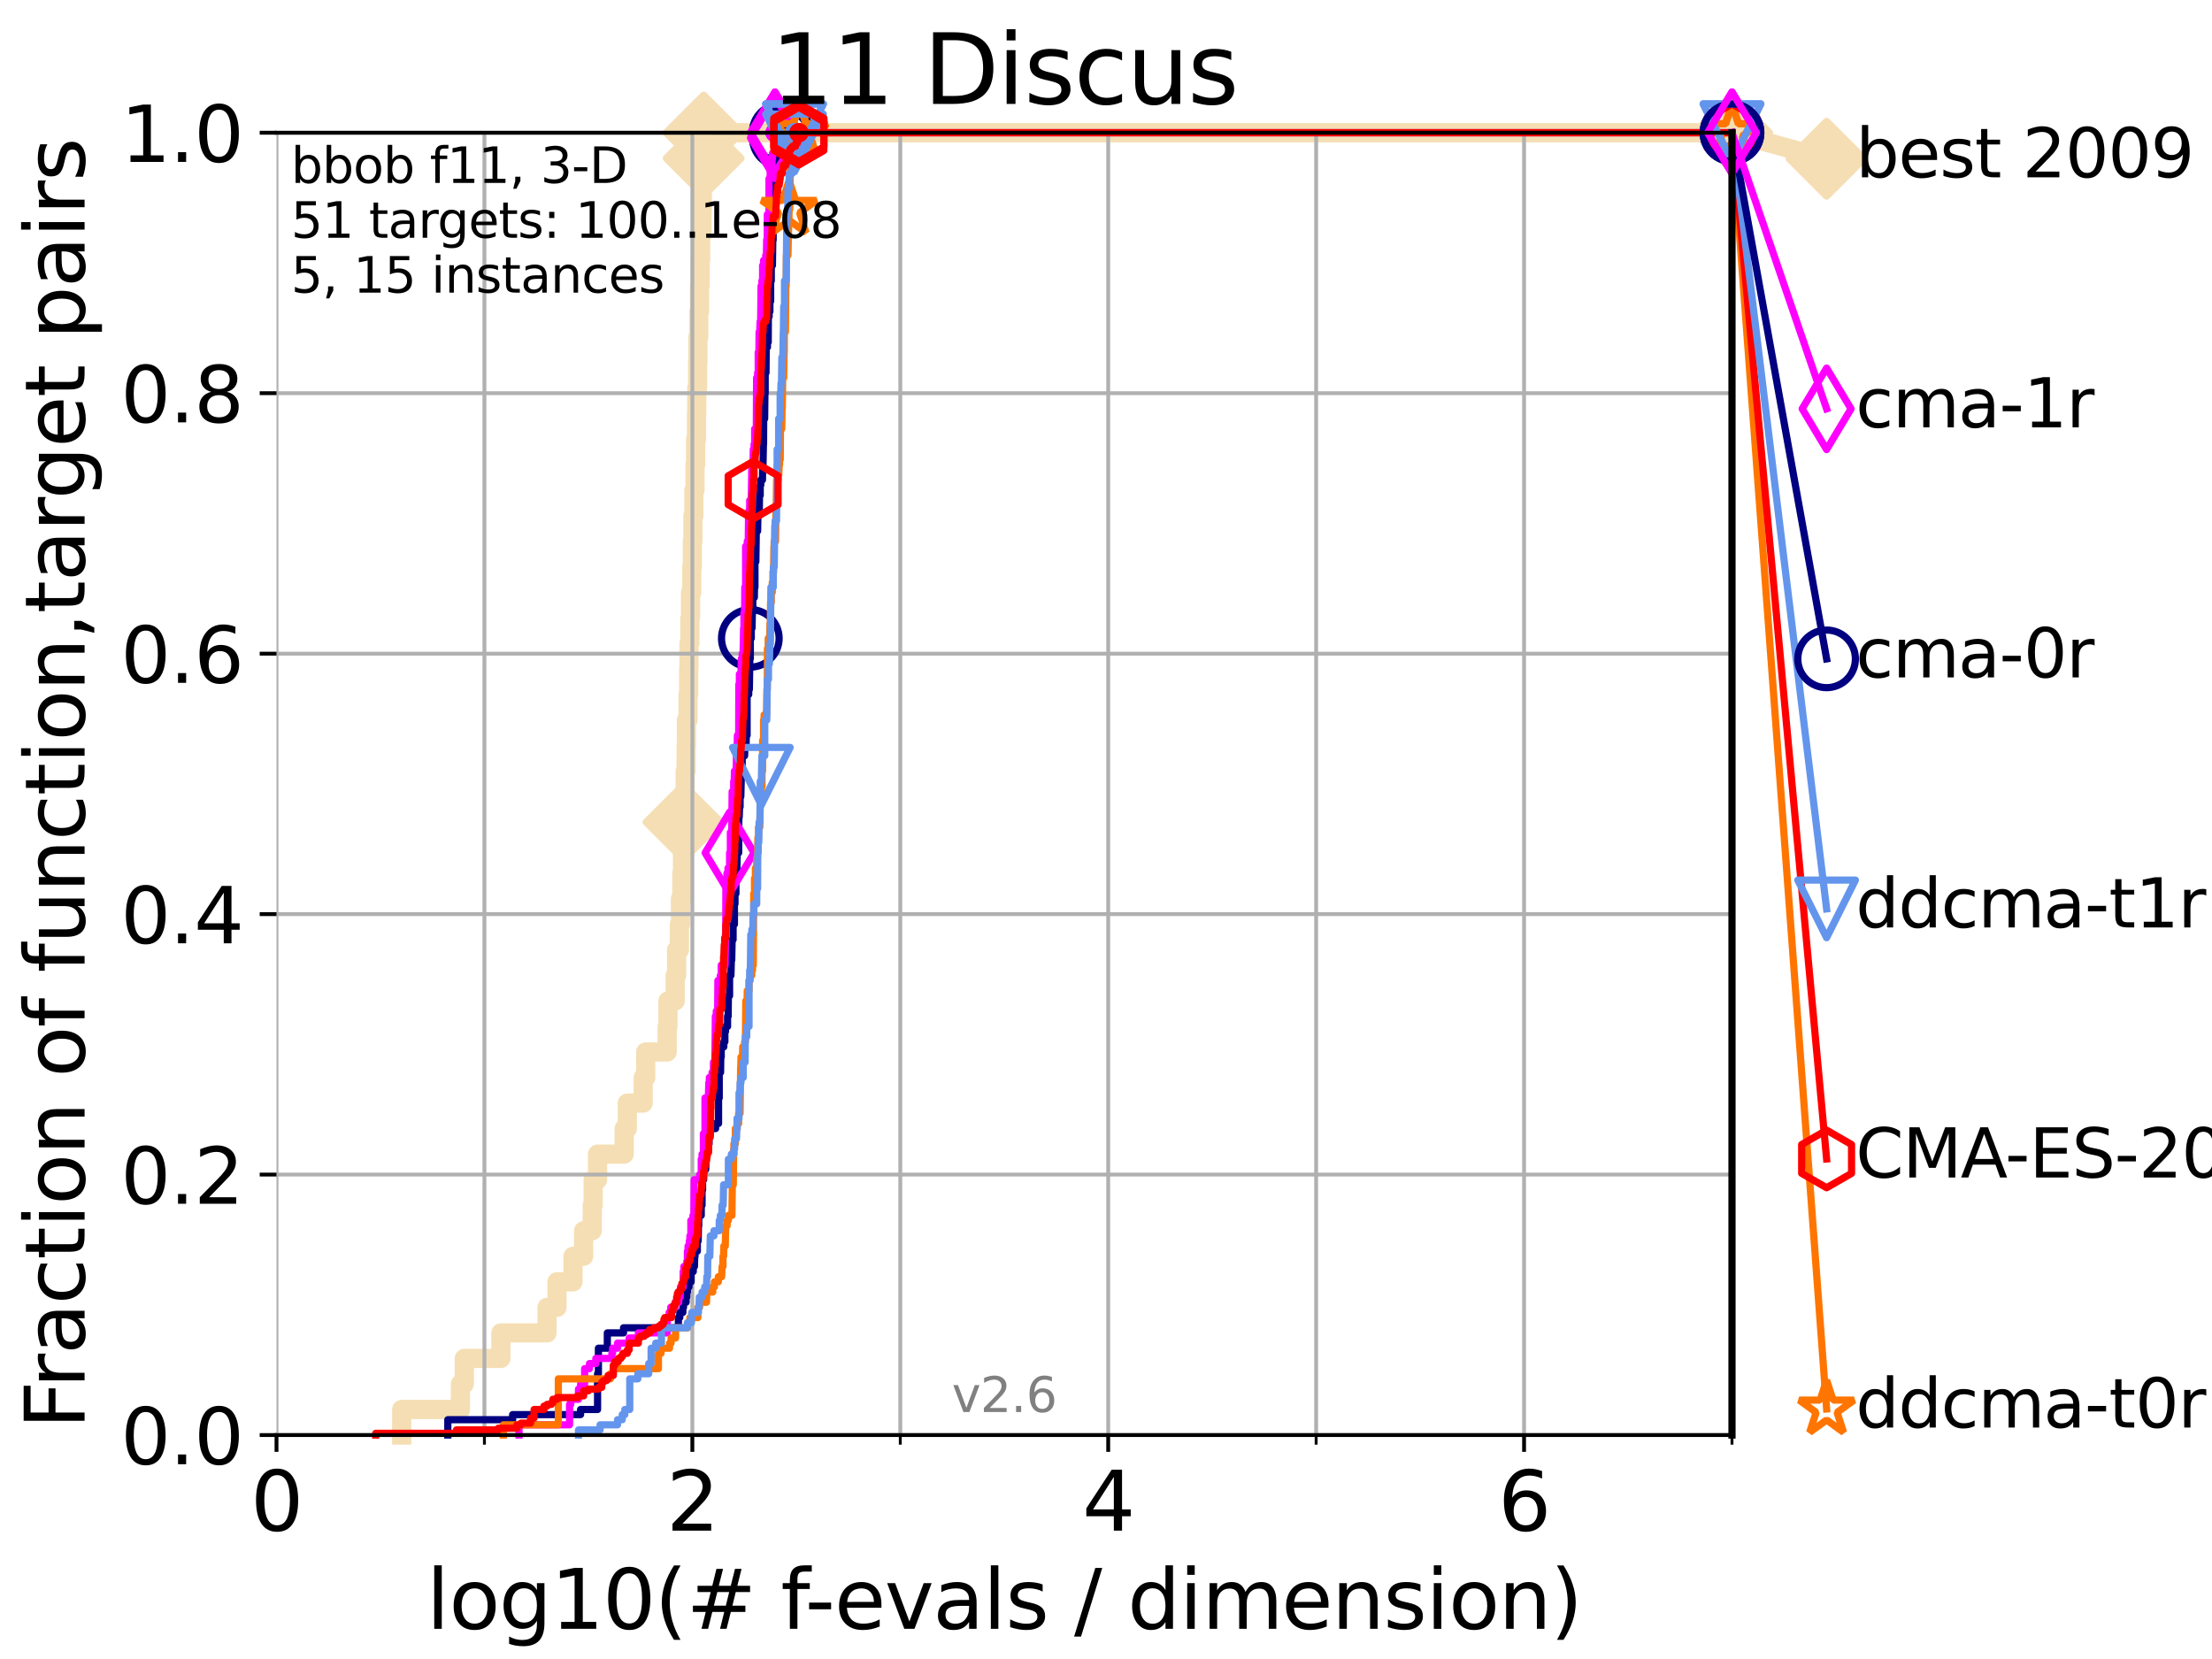 <?xml version="1.0" encoding="utf-8" standalone="no"?>
<!DOCTYPE svg PUBLIC "-//W3C//DTD SVG 1.1//EN"
  "http://www.w3.org/Graphics/SVG/1.1/DTD/svg11.dtd">
<svg xmlns:xlink="http://www.w3.org/1999/xlink" width="460.8pt" height="345.6pt" viewBox="0 0 460.8 345.6" xmlns="http://www.w3.org/2000/svg" version="1.1">
 <defs>
  <style type="text/css">*{stroke-linejoin: round; stroke-linecap: butt}</style>
 </defs>
 <g id="figure_1">
  <g id="patch_1">
   <path d="M 0 345.6 
L 460.8 345.6 
L 460.8 0 
L 0 0 
z
" style="fill: #ffffff"/>
  </g>
  <g id="axes_1">
   <g id="patch_2">
    <path d="M 57.6 298.944 
L 360.806 298.944 
L 360.806 27.648 
L 57.6 27.648 
z
" style="fill: #ffffff"/>
   </g>
   <g id="line2d_1">
    <path d="M 83.678 298.944 
L 83.678 293.624 
L 95.917 293.624 
L 95.917 288.305 
L 96.718 288.305 
L 96.718 282.985 
L 104.345 282.985 
L 104.345 277.666 
L 113.954 277.666 
L 113.954 272.346 
L 116.03 272.346 
L 116.03 267.027 
L 119.366 267.027 
L 119.366 261.707 
L 121.582 261.707 
L 121.582 256.388 
L 123.375 256.388 
L 123.375 251.068 
L 123.564 251.068 
L 123.564 245.749 
L 124.482 245.749 
L 124.482 240.429 
L 130.027 240.429 
L 130.027 235.11 
L 130.683 235.11 
L 130.683 229.79 
L 133.983 229.79 
L 133.983 224.471 
L 134.516 224.471 
L 134.516 219.151 
L 138.985 219.151 
L 138.985 213.832 
L 139.15 213.832 
L 139.15 208.512 
L 140.65 208.512 
L 140.65 203.192 
L 140.951 203.192 
L 140.951 197.873 
L 141.538 197.873 
L 141.538 192.553 
L 141.754 192.553 
L 141.754 187.234 
L 142.038 187.234 
L 142.038 181.914 
L 142.179 181.914 
L 142.179 176.595 
L 142.387 176.595 
L 142.387 171.275 
L 142.594 171.275 
L 142.594 165.956 
L 142.73 165.956 
L 142.73 160.636 
L 142.933 160.636 
L 142.933 155.317 
L 143 155.317 
L 143 149.997 
L 143.331 149.997 
L 143.331 144.678 
L 143.462 144.678 
L 143.462 139.358 
L 143.528 139.358 
L 143.528 134.039 
L 143.722 134.039 
L 143.722 128.719 
L 143.85 128.719 
L 143.85 123.4 
L 144.105 123.4 
L 144.105 118.08 
L 144.23 118.08 
L 144.23 112.76 
L 144.355 112.76 
L 144.355 107.441 
L 144.541 107.441 
L 144.541 102.121 
L 144.786 102.121 
L 144.786 96.802 
L 144.908 96.802 
L 144.908 91.482 
L 145.088 91.482 
L 145.088 86.163 
L 145.148 86.163 
L 145.148 80.843 
L 145.327 80.843 
L 145.327 75.524 
L 145.386 75.524 
L 145.386 70.204 
L 145.562 70.204 
L 145.562 64.885 
L 145.736 64.885 
L 145.736 59.565 
L 145.852 59.565 
L 145.852 54.246 
L 145.966 54.246 
L 145.966 48.926 
L 146.25 48.926 
L 146.25 43.607 
L 146.306 43.607 
L 146.306 38.287 
L 146.418 38.287 
L 146.418 32.968 
L 146.585 32.968 
L 146.585 27.648 
L 360.806 27.648 
" style="fill: none; stroke: #f5deb3; stroke-width: 4; stroke-linecap: square"/>
   </g>
   <g id="line2d_2">
    <defs>
     <path id="maa81d14fe4" d="M -0 7.778 
L 7.778 0 
L 0 -7.778 
L -7.778 -0 
z
" style="stroke: #f5deb3; stroke-width: 1.5; stroke-linejoin: miter"/>
    </defs>
    <g>
     <use xlink:href="#maa81d14fe4" x="142.387" y="171.275" style="fill: #f5deb3; stroke: #f5deb3; stroke-width: 1.5; stroke-linejoin: miter"/>
     <use xlink:href="#maa81d14fe4" x="146.585" y="32.968" style="fill: #f5deb3; stroke: #f5deb3; stroke-width: 1.5; stroke-linejoin: miter"/>
     <use xlink:href="#maa81d14fe4" x="146.585" y="27.648" style="fill: #f5deb3; stroke: #f5deb3; stroke-width: 1.5; stroke-linejoin: miter"/>
     <use xlink:href="#maa81d14fe4" x="146.585" y="27.648" style="fill: #f5deb3; stroke: #f5deb3; stroke-width: 1.5; stroke-linejoin: miter"/>
     <use xlink:href="#maa81d14fe4" x="360.806" y="27.648" style="fill: #f5deb3; stroke: #f5deb3; stroke-width: 1.5; stroke-linejoin: miter"/>
    </g>
   </g>
   <g id="line2d_3">
    <path style="fill: none; stroke: #f5deb3; stroke-width: 4; stroke-linecap: square"/>
    <g/>
   </g>
   <g id="line2d_4">
    <path d="M 360.806 27.648 
L 380.515 33.074 
" style="fill: none; stroke: #f5deb3; stroke-width: 4; stroke-linecap: square"/>
    <g>
     <use xlink:href="#maa81d14fe4" x="360.806" y="27.648" style="fill: #f5deb3; stroke: #f5deb3; stroke-width: 1.5; stroke-linejoin: miter"/>
     <use xlink:href="#maa81d14fe4" x="380.515" y="33.074" style="fill: #f5deb3; stroke: #f5deb3; stroke-width: 1.5; stroke-linejoin: miter"/>
    </g>
   </g>
   <g id="matplotlib.axis_1">
    <g id="xtick_1">
     <g id="line2d_5">
      <path d="M 57.6 298.944 
L 57.6 27.648 
" clip-path="url(#ped2bd1fc6f)" style="fill: none; stroke: #b0b0b0; stroke-width: 0.8; stroke-linecap: square"/>
     </g>
     <g id="line2d_6">
      <defs>
       <path id="m453cb72edd" d="M 0 0 
L 0 3.5 
" style="stroke: #000000; stroke-width: 0.8"/>
      </defs>
      <g>
       <use xlink:href="#m453cb72edd" x="57.6" y="298.944" style="stroke: #000000; stroke-width: 0.8"/>
      </g>
     </g>
     <g id="text_1">
      <!-- 0 -->
      <g transform="translate(52.192 318.861)scale(0.17 -0.17)">
       <defs>
        <path id="DejaVuSans-30" d="M 2034 4250 
Q 1547 4250 1301 3770 
Q 1056 3291 1056 2328 
Q 1056 1369 1301 889 
Q 1547 409 2034 409 
Q 2525 409 2770 889 
Q 3016 1369 3016 2328 
Q 3016 3291 2770 3770 
Q 2525 4250 2034 4250 
z
M 2034 4750 
Q 2819 4750 3233 4129 
Q 3647 3509 3647 2328 
Q 3647 1150 3233 529 
Q 2819 -91 2034 -91 
Q 1250 -91 836 529 
Q 422 1150 422 2328 
Q 422 3509 836 4129 
Q 1250 4750 2034 4750 
z
" transform="scale(0.016)"/>
       </defs>
       <use xlink:href="#DejaVuSans-30"/>
      </g>
     </g>
    </g>
    <g id="xtick_2">
     <g id="line2d_7">
      <path d="M 144.23 298.944 
L 144.23 27.648 
" clip-path="url(#ped2bd1fc6f)" style="fill: none; stroke: #b0b0b0; stroke-width: 0.8; stroke-linecap: square"/>
     </g>
     <g id="line2d_8">
      <g>
       <use xlink:href="#m453cb72edd" x="144.23" y="298.944" style="stroke: #000000; stroke-width: 0.8"/>
      </g>
     </g>
     <g id="text_2">
      <!-- 2 -->
      <g transform="translate(138.822 318.861)scale(0.17 -0.17)">
       <defs>
        <path id="DejaVuSans-32" d="M 1228 531 
L 3431 531 
L 3431 0 
L 469 0 
L 469 531 
Q 828 903 1448 1529 
Q 2069 2156 2228 2338 
Q 2531 2678 2651 2914 
Q 2772 3150 2772 3378 
Q 2772 3750 2511 3984 
Q 2250 4219 1831 4219 
Q 1534 4219 1204 4116 
Q 875 4013 500 3803 
L 500 4441 
Q 881 4594 1212 4672 
Q 1544 4750 1819 4750 
Q 2544 4750 2975 4387 
Q 3406 4025 3406 3419 
Q 3406 3131 3298 2873 
Q 3191 2616 2906 2266 
Q 2828 2175 2409 1742 
Q 1991 1309 1228 531 
z
" transform="scale(0.016)"/>
       </defs>
       <use xlink:href="#DejaVuSans-32"/>
      </g>
     </g>
    </g>
    <g id="xtick_3">
     <g id="line2d_9">
      <path d="M 230.861 298.944 
L 230.861 27.648 
" clip-path="url(#ped2bd1fc6f)" style="fill: none; stroke: #b0b0b0; stroke-width: 0.8; stroke-linecap: square"/>
     </g>
     <g id="line2d_10">
      <g>
       <use xlink:href="#m453cb72edd" x="230.861" y="298.944" style="stroke: #000000; stroke-width: 0.8"/>
      </g>
     </g>
     <g id="text_3">
      <!-- 4 -->
      <g transform="translate(225.453 318.861)scale(0.17 -0.17)">
       <defs>
        <path id="DejaVuSans-34" d="M 2419 4116 
L 825 1625 
L 2419 1625 
L 2419 4116 
z
M 2253 4666 
L 3047 4666 
L 3047 1625 
L 3713 1625 
L 3713 1100 
L 3047 1100 
L 3047 0 
L 2419 0 
L 2419 1100 
L 313 1100 
L 313 1709 
L 2253 4666 
z
" transform="scale(0.016)"/>
       </defs>
       <use xlink:href="#DejaVuSans-34"/>
      </g>
     </g>
    </g>
    <g id="xtick_4">
     <g id="line2d_11">
      <path d="M 317.491 298.944 
L 317.491 27.648 
" clip-path="url(#ped2bd1fc6f)" style="fill: none; stroke: #b0b0b0; stroke-width: 0.8; stroke-linecap: square"/>
     </g>
     <g id="line2d_12">
      <g>
       <use xlink:href="#m453cb72edd" x="317.491" y="298.944" style="stroke: #000000; stroke-width: 0.8"/>
      </g>
     </g>
     <g id="text_4">
      <!-- 6 -->
      <g transform="translate(312.083 318.861)scale(0.17 -0.17)">
       <defs>
        <path id="DejaVuSans-36" d="M 2113 2584 
Q 1688 2584 1439 2293 
Q 1191 2003 1191 1497 
Q 1191 994 1439 701 
Q 1688 409 2113 409 
Q 2538 409 2786 701 
Q 3034 994 3034 1497 
Q 3034 2003 2786 2293 
Q 2538 2584 2113 2584 
z
M 3366 4563 
L 3366 3988 
Q 3128 4100 2886 4159 
Q 2644 4219 2406 4219 
Q 1781 4219 1451 3797 
Q 1122 3375 1075 2522 
Q 1259 2794 1537 2939 
Q 1816 3084 2150 3084 
Q 2853 3084 3261 2657 
Q 3669 2231 3669 1497 
Q 3669 778 3244 343 
Q 2819 -91 2113 -91 
Q 1303 -91 875 529 
Q 447 1150 447 2328 
Q 447 3434 972 4092 
Q 1497 4750 2381 4750 
Q 2619 4750 2861 4703 
Q 3103 4656 3366 4563 
z
" transform="scale(0.016)"/>
       </defs>
       <use xlink:href="#DejaVuSans-36"/>
      </g>
     </g>
    </g>
    <g id="xtick_5">
     <g id="line2d_13">
      <path d="M 100.915 298.944 
L 100.915 27.648 
" clip-path="url(#ped2bd1fc6f)" style="fill: none; stroke: #b0b0b0; stroke-width: 0.8; stroke-linecap: square"/>
     </g>
     <g id="line2d_14">
      <defs>
       <path id="m16b7c9959f" d="M 0 0 
L 0 2 
" style="stroke: #000000; stroke-width: 0.6"/>
      </defs>
      <g>
       <use xlink:href="#m16b7c9959f" x="100.915" y="298.944" style="stroke: #000000; stroke-width: 0.6"/>
      </g>
     </g>
    </g>
    <g id="xtick_6">
     <g id="line2d_15">
      <path d="M 187.546 298.944 
L 187.546 27.648 
" clip-path="url(#ped2bd1fc6f)" style="fill: none; stroke: #b0b0b0; stroke-width: 0.8; stroke-linecap: square"/>
     </g>
     <g id="line2d_16">
      <g>
       <use xlink:href="#m16b7c9959f" x="187.546" y="298.944" style="stroke: #000000; stroke-width: 0.6"/>
      </g>
     </g>
    </g>
    <g id="xtick_7">
     <g id="line2d_17">
      <path d="M 274.176 298.944 
L 274.176 27.648 
" clip-path="url(#ped2bd1fc6f)" style="fill: none; stroke: #b0b0b0; stroke-width: 0.8; stroke-linecap: square"/>
     </g>
     <g id="line2d_18">
      <g>
       <use xlink:href="#m16b7c9959f" x="274.176" y="298.944" style="stroke: #000000; stroke-width: 0.6"/>
      </g>
     </g>
    </g>
    <g id="xtick_8">
     <g id="line2d_19">
      <path d="M 360.806 298.944 
L 360.806 27.648 
" clip-path="url(#ped2bd1fc6f)" style="fill: none; stroke: #b0b0b0; stroke-width: 0.8; stroke-linecap: square"/>
     </g>
     <g id="line2d_20">
      <g>
       <use xlink:href="#m16b7c9959f" x="360.806" y="298.944" style="stroke: #000000; stroke-width: 0.6"/>
      </g>
     </g>
    </g>
    <g id="text_5">
     <!-- log10(# f-evals / dimension) -->
     <g transform="translate(88.823 339.314)scale(0.17 -0.17)">
      <defs>
       <path id="DejaVuSans-6c" d="M 603 4863 
L 1178 4863 
L 1178 0 
L 603 0 
L 603 4863 
z
" transform="scale(0.016)"/>
       <path id="DejaVuSans-6f" d="M 1959 3097 
Q 1497 3097 1228 2736 
Q 959 2375 959 1747 
Q 959 1119 1226 758 
Q 1494 397 1959 397 
Q 2419 397 2687 759 
Q 2956 1122 2956 1747 
Q 2956 2369 2687 2733 
Q 2419 3097 1959 3097 
z
M 1959 3584 
Q 2709 3584 3137 3096 
Q 3566 2609 3566 1747 
Q 3566 888 3137 398 
Q 2709 -91 1959 -91 
Q 1206 -91 779 398 
Q 353 888 353 1747 
Q 353 2609 779 3096 
Q 1206 3584 1959 3584 
z
" transform="scale(0.016)"/>
       <path id="DejaVuSans-67" d="M 2906 1791 
Q 2906 2416 2648 2759 
Q 2391 3103 1925 3103 
Q 1463 3103 1205 2759 
Q 947 2416 947 1791 
Q 947 1169 1205 825 
Q 1463 481 1925 481 
Q 2391 481 2648 825 
Q 2906 1169 2906 1791 
z
M 3481 434 
Q 3481 -459 3084 -895 
Q 2688 -1331 1869 -1331 
Q 1566 -1331 1297 -1286 
Q 1028 -1241 775 -1147 
L 775 -588 
Q 1028 -725 1275 -790 
Q 1522 -856 1778 -856 
Q 2344 -856 2625 -561 
Q 2906 -266 2906 331 
L 2906 616 
Q 2728 306 2450 153 
Q 2172 0 1784 0 
Q 1141 0 747 490 
Q 353 981 353 1791 
Q 353 2603 747 3093 
Q 1141 3584 1784 3584 
Q 2172 3584 2450 3431 
Q 2728 3278 2906 2969 
L 2906 3500 
L 3481 3500 
L 3481 434 
z
" transform="scale(0.016)"/>
       <path id="DejaVuSans-31" d="M 794 531 
L 1825 531 
L 1825 4091 
L 703 3866 
L 703 4441 
L 1819 4666 
L 2450 4666 
L 2450 531 
L 3481 531 
L 3481 0 
L 794 0 
L 794 531 
z
" transform="scale(0.016)"/>
       <path id="DejaVuSans-28" d="M 1984 4856 
Q 1566 4138 1362 3434 
Q 1159 2731 1159 2009 
Q 1159 1288 1364 580 
Q 1569 -128 1984 -844 
L 1484 -844 
Q 1016 -109 783 600 
Q 550 1309 550 2009 
Q 550 2706 781 3412 
Q 1013 4119 1484 4856 
L 1984 4856 
z
" transform="scale(0.016)"/>
       <path id="DejaVuSans-23" d="M 3272 2816 
L 2363 2816 
L 2100 1772 
L 3016 1772 
L 3272 2816 
z
M 2803 4594 
L 2478 3297 
L 3391 3297 
L 3719 4594 
L 4219 4594 
L 3897 3297 
L 4872 3297 
L 4872 2816 
L 3775 2816 
L 3519 1772 
L 4513 1772 
L 4513 1294 
L 3397 1294 
L 3072 0 
L 2572 0 
L 2894 1294 
L 1978 1294 
L 1656 0 
L 1153 0 
L 1478 1294 
L 494 1294 
L 494 1772 
L 1594 1772 
L 1856 2816 
L 850 2816 
L 850 3297 
L 1978 3297 
L 2297 4594 
L 2803 4594 
z
" transform="scale(0.016)"/>
       <path id="DejaVuSans-20" transform="scale(0.016)"/>
       <path id="DejaVuSans-66" d="M 2375 4863 
L 2375 4384 
L 1825 4384 
Q 1516 4384 1395 4259 
Q 1275 4134 1275 3809 
L 1275 3500 
L 2222 3500 
L 2222 3053 
L 1275 3053 
L 1275 0 
L 697 0 
L 697 3053 
L 147 3053 
L 147 3500 
L 697 3500 
L 697 3744 
Q 697 4328 969 4595 
Q 1241 4863 1831 4863 
L 2375 4863 
z
" transform="scale(0.016)"/>
       <path id="DejaVuSans-2d" d="M 313 2009 
L 1997 2009 
L 1997 1497 
L 313 1497 
L 313 2009 
z
" transform="scale(0.016)"/>
       <path id="DejaVuSans-65" d="M 3597 1894 
L 3597 1613 
L 953 1613 
Q 991 1019 1311 708 
Q 1631 397 2203 397 
Q 2534 397 2845 478 
Q 3156 559 3463 722 
L 3463 178 
Q 3153 47 2828 -22 
Q 2503 -91 2169 -91 
Q 1331 -91 842 396 
Q 353 884 353 1716 
Q 353 2575 817 3079 
Q 1281 3584 2069 3584 
Q 2775 3584 3186 3129 
Q 3597 2675 3597 1894 
z
M 3022 2063 
Q 3016 2534 2758 2815 
Q 2500 3097 2075 3097 
Q 1594 3097 1305 2825 
Q 1016 2553 972 2059 
L 3022 2063 
z
" transform="scale(0.016)"/>
       <path id="DejaVuSans-76" d="M 191 3500 
L 800 3500 
L 1894 563 
L 2988 3500 
L 3597 3500 
L 2284 0 
L 1503 0 
L 191 3500 
z
" transform="scale(0.016)"/>
       <path id="DejaVuSans-61" d="M 2194 1759 
Q 1497 1759 1228 1600 
Q 959 1441 959 1056 
Q 959 750 1161 570 
Q 1363 391 1709 391 
Q 2188 391 2477 730 
Q 2766 1069 2766 1631 
L 2766 1759 
L 2194 1759 
z
M 3341 1997 
L 3341 0 
L 2766 0 
L 2766 531 
Q 2569 213 2275 61 
Q 1981 -91 1556 -91 
Q 1019 -91 701 211 
Q 384 513 384 1019 
Q 384 1609 779 1909 
Q 1175 2209 1959 2209 
L 2766 2209 
L 2766 2266 
Q 2766 2663 2505 2880 
Q 2244 3097 1772 3097 
Q 1472 3097 1187 3025 
Q 903 2953 641 2809 
L 641 3341 
Q 956 3463 1253 3523 
Q 1550 3584 1831 3584 
Q 2591 3584 2966 3190 
Q 3341 2797 3341 1997 
z
" transform="scale(0.016)"/>
       <path id="DejaVuSans-73" d="M 2834 3397 
L 2834 2853 
Q 2591 2978 2328 3040 
Q 2066 3103 1784 3103 
Q 1356 3103 1142 2972 
Q 928 2841 928 2578 
Q 928 2378 1081 2264 
Q 1234 2150 1697 2047 
L 1894 2003 
Q 2506 1872 2764 1633 
Q 3022 1394 3022 966 
Q 3022 478 2636 193 
Q 2250 -91 1575 -91 
Q 1294 -91 989 -36 
Q 684 19 347 128 
L 347 722 
Q 666 556 975 473 
Q 1284 391 1588 391 
Q 1994 391 2212 530 
Q 2431 669 2431 922 
Q 2431 1156 2273 1281 
Q 2116 1406 1581 1522 
L 1381 1569 
Q 847 1681 609 1914 
Q 372 2147 372 2553 
Q 372 3047 722 3315 
Q 1072 3584 1716 3584 
Q 2034 3584 2315 3537 
Q 2597 3491 2834 3397 
z
" transform="scale(0.016)"/>
       <path id="DejaVuSans-2f" d="M 1625 4666 
L 2156 4666 
L 531 -594 
L 0 -594 
L 1625 4666 
z
" transform="scale(0.016)"/>
       <path id="DejaVuSans-64" d="M 2906 2969 
L 2906 4863 
L 3481 4863 
L 3481 0 
L 2906 0 
L 2906 525 
Q 2725 213 2448 61 
Q 2172 -91 1784 -91 
Q 1150 -91 751 415 
Q 353 922 353 1747 
Q 353 2572 751 3078 
Q 1150 3584 1784 3584 
Q 2172 3584 2448 3432 
Q 2725 3281 2906 2969 
z
M 947 1747 
Q 947 1113 1208 752 
Q 1469 391 1925 391 
Q 2381 391 2643 752 
Q 2906 1113 2906 1747 
Q 2906 2381 2643 2742 
Q 2381 3103 1925 3103 
Q 1469 3103 1208 2742 
Q 947 2381 947 1747 
z
" transform="scale(0.016)"/>
       <path id="DejaVuSans-69" d="M 603 3500 
L 1178 3500 
L 1178 0 
L 603 0 
L 603 3500 
z
M 603 4863 
L 1178 4863 
L 1178 4134 
L 603 4134 
L 603 4863 
z
" transform="scale(0.016)"/>
       <path id="DejaVuSans-6d" d="M 3328 2828 
Q 3544 3216 3844 3400 
Q 4144 3584 4550 3584 
Q 5097 3584 5394 3201 
Q 5691 2819 5691 2113 
L 5691 0 
L 5113 0 
L 5113 2094 
Q 5113 2597 4934 2840 
Q 4756 3084 4391 3084 
Q 3944 3084 3684 2787 
Q 3425 2491 3425 1978 
L 3425 0 
L 2847 0 
L 2847 2094 
Q 2847 2600 2669 2842 
Q 2491 3084 2119 3084 
Q 1678 3084 1418 2786 
Q 1159 2488 1159 1978 
L 1159 0 
L 581 0 
L 581 3500 
L 1159 3500 
L 1159 2956 
Q 1356 3278 1631 3431 
Q 1906 3584 2284 3584 
Q 2666 3584 2933 3390 
Q 3200 3197 3328 2828 
z
" transform="scale(0.016)"/>
       <path id="DejaVuSans-6e" d="M 3513 2113 
L 3513 0 
L 2938 0 
L 2938 2094 
Q 2938 2591 2744 2837 
Q 2550 3084 2163 3084 
Q 1697 3084 1428 2787 
Q 1159 2491 1159 1978 
L 1159 0 
L 581 0 
L 581 3500 
L 1159 3500 
L 1159 2956 
Q 1366 3272 1645 3428 
Q 1925 3584 2291 3584 
Q 2894 3584 3203 3211 
Q 3513 2838 3513 2113 
z
" transform="scale(0.016)"/>
       <path id="DejaVuSans-29" d="M 513 4856 
L 1013 4856 
Q 1481 4119 1714 3412 
Q 1947 2706 1947 2009 
Q 1947 1309 1714 600 
Q 1481 -109 1013 -844 
L 513 -844 
Q 928 -128 1133 580 
Q 1338 1288 1338 2009 
Q 1338 2731 1133 3434 
Q 928 4138 513 4856 
z
" transform="scale(0.016)"/>
      </defs>
      <use xlink:href="#DejaVuSans-6c"/>
      <use xlink:href="#DejaVuSans-6f" x="27.783"/>
      <use xlink:href="#DejaVuSans-67" x="88.965"/>
      <use xlink:href="#DejaVuSans-31" x="152.441"/>
      <use xlink:href="#DejaVuSans-30" x="216.064"/>
      <use xlink:href="#DejaVuSans-28" x="279.688"/>
      <use xlink:href="#DejaVuSans-23" x="318.701"/>
      <use xlink:href="#DejaVuSans-20" x="402.49"/>
      <use xlink:href="#DejaVuSans-66" x="434.277"/>
      <use xlink:href="#DejaVuSans-2d" x="463.982"/>
      <use xlink:href="#DejaVuSans-65" x="500.066"/>
      <use xlink:href="#DejaVuSans-76" x="561.59"/>
      <use xlink:href="#DejaVuSans-61" x="620.77"/>
      <use xlink:href="#DejaVuSans-6c" x="682.049"/>
      <use xlink:href="#DejaVuSans-73" x="709.832"/>
      <use xlink:href="#DejaVuSans-20" x="761.932"/>
      <use xlink:href="#DejaVuSans-2f" x="793.719"/>
      <use xlink:href="#DejaVuSans-20" x="827.41"/>
      <use xlink:href="#DejaVuSans-64" x="859.197"/>
      <use xlink:href="#DejaVuSans-69" x="922.674"/>
      <use xlink:href="#DejaVuSans-6d" x="950.457"/>
      <use xlink:href="#DejaVuSans-65" x="1047.869"/>
      <use xlink:href="#DejaVuSans-6e" x="1109.393"/>
      <use xlink:href="#DejaVuSans-73" x="1172.771"/>
      <use xlink:href="#DejaVuSans-69" x="1224.871"/>
      <use xlink:href="#DejaVuSans-6f" x="1252.654"/>
      <use xlink:href="#DejaVuSans-6e" x="1313.836"/>
      <use xlink:href="#DejaVuSans-29" x="1377.215"/>
     </g>
    </g>
   </g>
   <g id="matplotlib.axis_2">
    <g id="ytick_1">
     <g id="line2d_21">
      <path d="M 57.6 298.944 
L 360.806 298.944 
" clip-path="url(#ped2bd1fc6f)" style="fill: none; stroke: #b0b0b0; stroke-width: 0.8; stroke-linecap: square"/>
     </g>
     <g id="line2d_22">
      <defs>
       <path id="m6182abc55d" d="M 0 0 
L -3.5 0 
" style="stroke: #000000; stroke-width: 0.8"/>
      </defs>
      <g>
       <use xlink:href="#m6182abc55d" x="57.6" y="298.944" style="stroke: #000000; stroke-width: 0.8"/>
      </g>
     </g>
     <g id="text_6">
      <!-- 0.0 -->
      <g transform="translate(25.155 305.023)scale(0.16 -0.16)">
       <defs>
        <path id="DejaVuSans-2e" d="M 684 794 
L 1344 794 
L 1344 0 
L 684 0 
L 684 794 
z
" transform="scale(0.016)"/>
       </defs>
       <use xlink:href="#DejaVuSans-30"/>
       <use xlink:href="#DejaVuSans-2e" x="63.623"/>
       <use xlink:href="#DejaVuSans-30" x="95.41"/>
      </g>
     </g>
    </g>
    <g id="ytick_2">
     <g id="line2d_23">
      <path d="M 57.6 244.685 
L 360.806 244.685 
" clip-path="url(#ped2bd1fc6f)" style="fill: none; stroke: #b0b0b0; stroke-width: 0.8; stroke-linecap: square"/>
     </g>
     <g id="line2d_24">
      <g>
       <use xlink:href="#m6182abc55d" x="57.6" y="244.685" style="stroke: #000000; stroke-width: 0.8"/>
      </g>
     </g>
     <g id="text_7">
      <!-- 0.2 -->
      <g transform="translate(25.155 250.764)scale(0.16 -0.16)">
       <use xlink:href="#DejaVuSans-30"/>
       <use xlink:href="#DejaVuSans-2e" x="63.623"/>
       <use xlink:href="#DejaVuSans-32" x="95.41"/>
      </g>
     </g>
    </g>
    <g id="ytick_3">
     <g id="line2d_25">
      <path d="M 57.6 190.426 
L 360.806 190.426 
" clip-path="url(#ped2bd1fc6f)" style="fill: none; stroke: #b0b0b0; stroke-width: 0.8; stroke-linecap: square"/>
     </g>
     <g id="line2d_26">
      <g>
       <use xlink:href="#m6182abc55d" x="57.6" y="190.426" style="stroke: #000000; stroke-width: 0.8"/>
      </g>
     </g>
     <g id="text_8">
      <!-- 0.4 -->
      <g transform="translate(25.155 196.504)scale(0.16 -0.16)">
       <use xlink:href="#DejaVuSans-30"/>
       <use xlink:href="#DejaVuSans-2e" x="63.623"/>
       <use xlink:href="#DejaVuSans-34" x="95.41"/>
      </g>
     </g>
    </g>
    <g id="ytick_4">
     <g id="line2d_27">
      <path d="M 57.6 136.166 
L 360.806 136.166 
" clip-path="url(#ped2bd1fc6f)" style="fill: none; stroke: #b0b0b0; stroke-width: 0.8; stroke-linecap: square"/>
     </g>
     <g id="line2d_28">
      <g>
       <use xlink:href="#m6182abc55d" x="57.6" y="136.166" style="stroke: #000000; stroke-width: 0.8"/>
      </g>
     </g>
     <g id="text_9">
      <!-- 0.6 -->
      <g transform="translate(25.155 142.245)scale(0.16 -0.16)">
       <use xlink:href="#DejaVuSans-30"/>
       <use xlink:href="#DejaVuSans-2e" x="63.623"/>
       <use xlink:href="#DejaVuSans-36" x="95.41"/>
      </g>
     </g>
    </g>
    <g id="ytick_5">
     <g id="line2d_29">
      <path d="M 57.6 81.907 
L 360.806 81.907 
" clip-path="url(#ped2bd1fc6f)" style="fill: none; stroke: #b0b0b0; stroke-width: 0.8; stroke-linecap: square"/>
     </g>
     <g id="line2d_30">
      <g>
       <use xlink:href="#m6182abc55d" x="57.6" y="81.907" style="stroke: #000000; stroke-width: 0.8"/>
      </g>
     </g>
     <g id="text_10">
      <!-- 0.8 -->
      <g transform="translate(25.155 87.986)scale(0.16 -0.16)">
       <defs>
        <path id="DejaVuSans-38" d="M 2034 2216 
Q 1584 2216 1326 1975 
Q 1069 1734 1069 1313 
Q 1069 891 1326 650 
Q 1584 409 2034 409 
Q 2484 409 2743 651 
Q 3003 894 3003 1313 
Q 3003 1734 2745 1975 
Q 2488 2216 2034 2216 
z
M 1403 2484 
Q 997 2584 770 2862 
Q 544 3141 544 3541 
Q 544 4100 942 4425 
Q 1341 4750 2034 4750 
Q 2731 4750 3128 4425 
Q 3525 4100 3525 3541 
Q 3525 3141 3298 2862 
Q 3072 2584 2669 2484 
Q 3125 2378 3379 2068 
Q 3634 1759 3634 1313 
Q 3634 634 3220 271 
Q 2806 -91 2034 -91 
Q 1263 -91 848 271 
Q 434 634 434 1313 
Q 434 1759 690 2068 
Q 947 2378 1403 2484 
z
M 1172 3481 
Q 1172 3119 1398 2916 
Q 1625 2713 2034 2713 
Q 2441 2713 2670 2916 
Q 2900 3119 2900 3481 
Q 2900 3844 2670 4047 
Q 2441 4250 2034 4250 
Q 1625 4250 1398 4047 
Q 1172 3844 1172 3481 
z
" transform="scale(0.016)"/>
       </defs>
       <use xlink:href="#DejaVuSans-30"/>
       <use xlink:href="#DejaVuSans-2e" x="63.623"/>
       <use xlink:href="#DejaVuSans-38" x="95.41"/>
      </g>
     </g>
    </g>
    <g id="ytick_6">
     <g id="line2d_31">
      <path d="M 57.6 27.648 
L 360.806 27.648 
" clip-path="url(#ped2bd1fc6f)" style="fill: none; stroke: #b0b0b0; stroke-width: 0.8; stroke-linecap: square"/>
     </g>
     <g id="line2d_32">
      <g>
       <use xlink:href="#m6182abc55d" x="57.6" y="27.648" style="stroke: #000000; stroke-width: 0.8"/>
      </g>
     </g>
     <g id="text_11">
      <!-- 1.0 -->
      <g transform="translate(25.155 33.727)scale(0.16 -0.16)">
       <use xlink:href="#DejaVuSans-31"/>
       <use xlink:href="#DejaVuSans-2e" x="63.623"/>
       <use xlink:href="#DejaVuSans-30" x="95.41"/>
      </g>
     </g>
    </g>
    <g id="text_12">
     <!-- Fraction of function,target pairs -->
     <g transform="translate(17.62 297.681)rotate(-90)scale(0.17 -0.17)">
      <defs>
       <path id="DejaVuSans-46" d="M 628 4666 
L 3309 4666 
L 3309 4134 
L 1259 4134 
L 1259 2759 
L 3109 2759 
L 3109 2228 
L 1259 2228 
L 1259 0 
L 628 0 
L 628 4666 
z
" transform="scale(0.016)"/>
       <path id="DejaVuSans-72" d="M 2631 2963 
Q 2534 3019 2420 3045 
Q 2306 3072 2169 3072 
Q 1681 3072 1420 2755 
Q 1159 2438 1159 1844 
L 1159 0 
L 581 0 
L 581 3500 
L 1159 3500 
L 1159 2956 
Q 1341 3275 1631 3429 
Q 1922 3584 2338 3584 
Q 2397 3584 2469 3576 
Q 2541 3569 2628 3553 
L 2631 2963 
z
" transform="scale(0.016)"/>
       <path id="DejaVuSans-63" d="M 3122 3366 
L 3122 2828 
Q 2878 2963 2633 3030 
Q 2388 3097 2138 3097 
Q 1578 3097 1268 2742 
Q 959 2388 959 1747 
Q 959 1106 1268 751 
Q 1578 397 2138 397 
Q 2388 397 2633 464 
Q 2878 531 3122 666 
L 3122 134 
Q 2881 22 2623 -34 
Q 2366 -91 2075 -91 
Q 1284 -91 818 406 
Q 353 903 353 1747 
Q 353 2603 823 3093 
Q 1294 3584 2113 3584 
Q 2378 3584 2631 3529 
Q 2884 3475 3122 3366 
z
" transform="scale(0.016)"/>
       <path id="DejaVuSans-74" d="M 1172 4494 
L 1172 3500 
L 2356 3500 
L 2356 3053 
L 1172 3053 
L 1172 1153 
Q 1172 725 1289 603 
Q 1406 481 1766 481 
L 2356 481 
L 2356 0 
L 1766 0 
Q 1100 0 847 248 
Q 594 497 594 1153 
L 594 3053 
L 172 3053 
L 172 3500 
L 594 3500 
L 594 4494 
L 1172 4494 
z
" transform="scale(0.016)"/>
       <path id="DejaVuSans-75" d="M 544 1381 
L 544 3500 
L 1119 3500 
L 1119 1403 
Q 1119 906 1312 657 
Q 1506 409 1894 409 
Q 2359 409 2629 706 
Q 2900 1003 2900 1516 
L 2900 3500 
L 3475 3500 
L 3475 0 
L 2900 0 
L 2900 538 
Q 2691 219 2414 64 
Q 2138 -91 1772 -91 
Q 1169 -91 856 284 
Q 544 659 544 1381 
z
M 1991 3584 
L 1991 3584 
z
" transform="scale(0.016)"/>
       <path id="DejaVuSans-2c" d="M 750 794 
L 1409 794 
L 1409 256 
L 897 -744 
L 494 -744 
L 750 256 
L 750 794 
z
" transform="scale(0.016)"/>
       <path id="DejaVuSans-70" d="M 1159 525 
L 1159 -1331 
L 581 -1331 
L 581 3500 
L 1159 3500 
L 1159 2969 
Q 1341 3281 1617 3432 
Q 1894 3584 2278 3584 
Q 2916 3584 3314 3078 
Q 3713 2572 3713 1747 
Q 3713 922 3314 415 
Q 2916 -91 2278 -91 
Q 1894 -91 1617 61 
Q 1341 213 1159 525 
z
M 3116 1747 
Q 3116 2381 2855 2742 
Q 2594 3103 2138 3103 
Q 1681 3103 1420 2742 
Q 1159 2381 1159 1747 
Q 1159 1113 1420 752 
Q 1681 391 2138 391 
Q 2594 391 2855 752 
Q 3116 1113 3116 1747 
z
" transform="scale(0.016)"/>
      </defs>
      <use xlink:href="#DejaVuSans-46"/>
      <use xlink:href="#DejaVuSans-72" x="50.27"/>
      <use xlink:href="#DejaVuSans-61" x="91.383"/>
      <use xlink:href="#DejaVuSans-63" x="152.662"/>
      <use xlink:href="#DejaVuSans-74" x="207.643"/>
      <use xlink:href="#DejaVuSans-69" x="246.852"/>
      <use xlink:href="#DejaVuSans-6f" x="274.635"/>
      <use xlink:href="#DejaVuSans-6e" x="335.816"/>
      <use xlink:href="#DejaVuSans-20" x="399.195"/>
      <use xlink:href="#DejaVuSans-6f" x="430.982"/>
      <use xlink:href="#DejaVuSans-66" x="492.164"/>
      <use xlink:href="#DejaVuSans-20" x="527.369"/>
      <use xlink:href="#DejaVuSans-66" x="559.156"/>
      <use xlink:href="#DejaVuSans-75" x="594.361"/>
      <use xlink:href="#DejaVuSans-6e" x="657.74"/>
      <use xlink:href="#DejaVuSans-63" x="721.119"/>
      <use xlink:href="#DejaVuSans-74" x="776.1"/>
      <use xlink:href="#DejaVuSans-69" x="815.309"/>
      <use xlink:href="#DejaVuSans-6f" x="843.092"/>
      <use xlink:href="#DejaVuSans-6e" x="904.273"/>
      <use xlink:href="#DejaVuSans-2c" x="967.652"/>
      <use xlink:href="#DejaVuSans-74" x="999.439"/>
      <use xlink:href="#DejaVuSans-61" x="1038.648"/>
      <use xlink:href="#DejaVuSans-72" x="1099.928"/>
      <use xlink:href="#DejaVuSans-67" x="1139.291"/>
      <use xlink:href="#DejaVuSans-65" x="1202.768"/>
      <use xlink:href="#DejaVuSans-74" x="1264.291"/>
      <use xlink:href="#DejaVuSans-20" x="1303.5"/>
      <use xlink:href="#DejaVuSans-70" x="1335.287"/>
      <use xlink:href="#DejaVuSans-61" x="1398.764"/>
      <use xlink:href="#DejaVuSans-69" x="1460.043"/>
      <use xlink:href="#DejaVuSans-72" x="1487.826"/>
      <use xlink:href="#DejaVuSans-73" x="1528.939"/>
     </g>
    </g>
   </g>
   <g id="line2d_33">
    <defs>
     <path id="m5f666a1e38" d="M 0 1.5 
C 0.398 1.5 0.779 1.342 1.061 1.061 
C 1.342 0.779 1.5 0.398 1.5 0 
C 1.5 -0.398 1.342 -0.779 1.061 -1.061 
C 0.779 -1.342 0.398 -1.5 0 -1.5 
C -0.398 -1.5 -0.779 -1.342 -1.061 -1.061 
C -1.342 -0.779 -1.5 -0.398 -1.5 0 
C -1.5 0.398 -1.342 0.779 -1.061 1.061 
C -0.779 1.342 -0.398 1.5 0 1.5 
z
" style="stroke: #f5deb3"/>
    </defs>
    <g>
     <use xlink:href="#m5f666a1e38" x="146.585" y="27.648" style="fill: #f5deb3; stroke: #f5deb3"/>
     <use xlink:href="#m5f666a1e38" x="146.585" y="27.648" style="fill: #f5deb3; stroke: #f5deb3"/>
    </g>
   </g>
   <g id="line2d_34">
    <defs>
     <path id="m6f2c72e177" d="M 0 1.5 
C 0.398 1.5 0.779 1.342 1.061 1.061 
C 1.342 0.779 1.5 0.398 1.5 0 
C 1.5 -0.398 1.342 -0.779 1.061 -1.061 
C 0.779 -1.342 0.398 -1.5 0 -1.5 
C -0.398 -1.5 -0.779 -1.342 -1.061 -1.061 
C -1.342 -0.779 -1.5 -0.398 -1.5 0 
C -1.5 0.398 -1.342 0.779 -1.061 1.061 
C -0.779 1.342 -0.398 1.5 0 1.5 
z
" style="stroke: #000080"/>
    </defs>
    <g>
     <use xlink:href="#m6f2c72e177" x="162.752" y="27.648" style="fill: #000080; stroke: #000080"/>
     <use xlink:href="#m6f2c72e177" x="162.752" y="27.648" style="fill: #000080; stroke: #000080"/>
    </g>
   </g>
   <g id="line2d_35">
    <path d="M 93.288 298.944 
L 93.288 295.752 
L 106.791 295.752 
L 106.791 294.688 
L 120.944 294.688 
L 120.944 293.624 
L 124.482 293.624 
L 124.482 286.177 
L 124.66 286.177 
L 124.66 280.858 
L 126.517 280.858 
L 126.517 277.666 
L 129.893 277.666 
L 129.893 276.602 
L 141.32 276.602 
L 141.32 274.474 
L 141.611 274.474 
L 141.611 273.41 
L 142.248 273.41 
L 142.248 272.346 
L 142.387 272.346 
L 142.387 271.282 
L 142.933 271.282 
L 142.933 270.219 
L 143.066 270.219 
L 143.066 269.155 
L 143.199 269.155 
L 143.199 268.091 
L 143.528 268.091 
L 143.528 267.027 
L 143.978 267.027 
L 143.978 264.899 
L 144.418 264.899 
L 144.418 263.835 
L 144.664 263.835 
L 144.725 261.707 
L 144.786 261.707 
L 144.786 260.643 
L 145.267 260.643 
L 145.267 258.516 
L 145.444 258.516 
L 145.503 255.324 
L 145.562 255.324 
L 145.562 253.196 
L 146.08 253.196 
L 146.08 251.068 
L 146.25 251.068 
L 146.25 247.877 
L 146.362 247.877 
L 146.362 245.749 
L 146.585 245.749 
L 146.585 243.621 
L 147.022 243.621 
L 147.076 239.365 
L 147.291 239.365 
L 147.291 238.301 
L 147.712 238.301 
L 147.712 236.174 
L 147.971 236.174 
L 147.971 235.11 
L 149.069 235.11 
L 149.069 234.046 
L 149.689 234.046 
L 149.689 228.726 
L 149.829 228.726 
L 149.829 223.407 
L 150.107 223.407 
L 150.152 220.215 
L 150.244 220.215 
L 150.244 218.087 
L 150.783 218.087 
L 150.783 217.023 
L 151.003 217.023 
L 151.003 214.895 
L 151.133 214.895 
L 151.133 213.832 
L 151.563 213.832 
L 151.563 211.704 
L 151.69 211.704 
L 151.732 207.448 
L 151.983 207.448 
L 151.983 203.192 
L 152.271 203.192 
L 152.353 200.001 
L 152.434 200.001 
L 152.515 195.745 
L 152.716 195.745 
L 152.716 192.553 
L 152.993 192.553 
L 152.993 188.298 
L 153.111 188.298 
L 153.111 186.17 
L 153.306 186.17 
L 153.306 181.914 
L 153.498 181.914 
L 153.575 177.659 
L 153.877 177.659 
L 153.915 170.211 
L 153.99 170.211 
L 154.064 168.084 
L 154.175 168.084 
L 154.175 165.956 
L 154.323 165.956 
L 154.432 161.7 
L 154.614 161.7 
L 154.614 157.445 
L 155.113 157.445 
L 155.183 155.317 
L 155.426 155.317 
L 155.461 153.189 
L 155.633 153.189 
L 155.633 144.678 
L 155.972 144.678 
L 155.972 143.614 
L 156.106 143.614 
L 156.205 137.23 
L 156.305 137.23 
L 156.305 132.975 
L 156.502 132.975 
L 156.502 130.847 
L 156.664 130.847 
L 156.729 127.655 
L 156.825 127.655 
L 156.825 124.463 
L 157.144 124.463 
L 157.175 122.336 
L 157.27 122.336 
L 157.27 117.016 
L 157.457 117.016 
L 157.55 110.633 
L 157.826 110.633 
L 157.886 107.441 
L 158.158 107.441 
L 158.217 103.185 
L 158.366 103.185 
L 158.366 101.058 
L 158.484 101.058 
L 158.484 99.994 
L 158.833 99.994 
L 158.891 96.802 
L 158.948 96.802 
L 159.034 92.546 
L 159.063 92.546 
L 159.091 87.227 
L 159.289 87.227 
L 159.345 81.907 
L 159.401 81.907 
L 159.401 77.652 
L 159.569 77.652 
L 159.624 72.332 
L 159.871 72.332 
L 159.871 71.268 
L 160.035 71.268 
L 160.062 65.949 
L 160.223 65.949 
L 160.223 64.885 
L 160.383 64.885 
L 160.383 62.757 
L 160.542 62.757 
L 160.542 58.501 
L 160.673 58.501 
L 160.673 55.31 
L 160.907 55.31 
L 160.985 49.99 
L 161.062 49.99 
L 161.062 47.862 
L 161.442 47.862 
L 161.442 41.479 
L 161.617 41.479 
L 161.692 35.095 
L 161.741 35.095 
L 161.741 32.968 
L 161.962 32.968 
L 162.035 29.776 
L 162.133 29.776 
L 162.133 28.712 
L 162.752 28.712 
L 162.752 27.648 
L 360.806 27.648 
L 360.806 27.648 
" style="fill: none; stroke: #000080; stroke-width: 1.5; stroke-linecap: square"/>
   </g>
   <g id="line2d_36">
    <defs>
     <path id="m631ac42dc8" d="M 0 6 
C 1.591 6 3.117 5.368 4.243 4.243 
C 5.368 3.117 6 1.591 6 0 
C 6 -1.591 5.368 -3.117 4.243 -4.243 
C 3.117 -5.368 1.591 -6 0 -6 
C -1.591 -6 -3.117 -5.368 -4.243 -4.243 
C -5.368 -3.117 -6 -1.591 -6 0 
C -6 1.591 -5.368 3.117 -4.243 4.243 
C -3.117 5.368 -1.591 6 0 6 
z
" style="stroke: #000080; stroke-width: 1.5"/>
    </defs>
    <g>
     <use xlink:href="#m631ac42dc8" x="156.305" y="132.975" style="fill-opacity: 0; stroke: #000080; stroke-width: 1.5"/>
     <use xlink:href="#m631ac42dc8" x="162.752" y="28.712" style="fill-opacity: 0; stroke: #000080; stroke-width: 1.5"/>
     <use xlink:href="#m631ac42dc8" x="162.752" y="27.648" style="fill-opacity: 0; stroke: #000080; stroke-width: 1.5"/>
     <use xlink:href="#m631ac42dc8" x="162.752" y="27.648" style="fill-opacity: 0; stroke: #000080; stroke-width: 1.5"/>
     <use xlink:href="#m631ac42dc8" x="360.806" y="27.648" style="fill-opacity: 0; stroke: #000080; stroke-width: 1.5"/>
    </g>
   </g>
   <g id="line2d_37">
    <path style="fill: none; stroke: #000080; stroke-width: 1.5; stroke-linecap: square"/>
    <g/>
   </g>
   <g id="line2d_38">
    <defs>
     <path id="mccd8e8e68e" d="M 0 1.5 
C 0.398 1.5 0.779 1.342 1.061 1.061 
C 1.342 0.779 1.5 0.398 1.5 0 
C 1.5 -0.398 1.342 -0.779 1.061 -1.061 
C 0.779 -1.342 0.398 -1.5 0 -1.5 
C -0.398 -1.5 -0.779 -1.342 -1.061 -1.061 
C -1.342 -0.779 -1.5 -0.398 -1.5 0 
C -1.5 0.398 -1.342 0.779 -1.061 1.061 
C -0.779 1.342 -0.398 1.5 0 1.5 
z
" style="stroke: #ff00ff"/>
    </defs>
    <g>
     <use xlink:href="#mccd8e8e68e" x="161.442" y="27.648" style="fill: #ff00ff; stroke: #ff00ff"/>
     <use xlink:href="#mccd8e8e68e" x="161.442" y="27.648" style="fill: #ff00ff; stroke: #ff00ff"/>
    </g>
   </g>
   <g id="line2d_39">
    <path d="M 108.12 298.944 
L 108.12 296.816 
L 118.647 296.816 
L 118.647 292.561 
L 118.89 292.561 
L 118.89 291.497 
L 120.507 291.497 
L 120.507 289.369 
L 120.944 289.369 
L 120.944 288.305 
L 121.79 288.305 
L 121.79 285.113 
L 122.796 285.113 
L 122.796 284.049 
L 124.12 284.049 
L 124.12 282.985 
L 127.458 282.985 
L 127.458 281.922 
L 127.61 281.922 
L 127.61 280.858 
L 128.643 280.858 
L 128.643 279.794 
L 131.065 279.794 
L 131.065 278.73 
L 132.984 278.73 
L 132.984 277.666 
L 138.985 277.666 
L 138.985 274.474 
L 139.395 274.474 
L 139.395 273.41 
L 139.717 273.41 
L 139.717 272.346 
L 140.65 272.346 
L 140.65 271.282 
L 141.393 271.282 
L 141.393 270.219 
L 141.683 270.219 
L 141.754 268.091 
L 142.318 268.091 
L 142.318 264.899 
L 142.456 264.899 
L 142.456 263.835 
L 143.066 263.835 
L 143.066 262.771 
L 143.199 262.771 
L 143.199 260.643 
L 143.331 260.643 
L 143.331 259.579 
L 143.593 259.579 
L 143.593 258.516 
L 143.722 258.516 
L 143.722 257.452 
L 143.914 257.452 
L 143.914 254.26 
L 144.355 254.26 
L 144.355 253.196 
L 144.541 253.196 
L 144.603 245.749 
L 145.736 245.749 
L 145.736 244.685 
L 146.08 244.685 
L 146.08 241.493 
L 146.25 241.493 
L 146.25 240.429 
L 146.53 240.429 
L 146.53 236.174 
L 146.86 236.174 
L 146.86 228.726 
L 147.555 228.726 
L 147.66 225.534 
L 147.764 225.534 
L 147.764 224.471 
L 148.327 224.471 
L 148.327 223.407 
L 148.628 223.407 
L 148.628 221.279 
L 148.923 221.279 
L 149.021 211.704 
L 149.214 211.704 
L 149.214 210.64 
L 149.501 210.64 
L 149.548 204.256 
L 150.061 204.256 
L 150.061 203.192 
L 150.244 203.192 
L 150.244 201.065 
L 151.046 201.065 
L 151.133 194.681 
L 151.177 194.681 
L 151.22 184.042 
L 151.435 184.042 
L 151.435 181.914 
L 151.648 181.914 
L 151.648 180.85 
L 151.983 180.85 
L 151.983 177.659 
L 152.148 177.659 
L 152.148 173.403 
L 152.434 173.403 
L 152.515 164.892 
L 152.835 164.892 
L 152.835 162.764 
L 152.954 162.764 
L 152.993 160.636 
L 153.344 160.636 
L 153.421 157.445 
L 153.536 157.445 
L 153.613 153.189 
L 153.877 153.189 
L 153.915 142.55 
L 154.027 142.55 
L 154.027 140.422 
L 154.359 140.422 
L 154.432 137.23 
L 154.614 137.23 
L 154.614 136.166 
L 154.793 136.166 
L 154.9 130.847 
L 154.971 130.847 
L 154.971 127.655 
L 155.113 127.655 
L 155.148 122.336 
L 155.322 122.336 
L 155.322 113.824 
L 155.667 113.824 
L 155.667 112.76 
L 155.871 112.76 
L 155.938 107.441 
L 156.005 107.441 
L 156.005 106.377 
L 156.172 106.377 
L 156.172 104.249 
L 156.502 104.249 
L 156.599 97.866 
L 156.858 97.866 
L 156.921 93.61 
L 157.081 93.61 
L 157.081 92.546 
L 157.207 92.546 
L 157.207 89.355 
L 157.55 89.355 
L 157.611 78.715 
L 157.826 78.715 
L 157.826 77.652 
L 157.947 77.652 
L 157.947 73.396 
L 158.098 73.396 
L 158.128 69.14 
L 158.277 69.14 
L 158.336 67.013 
L 158.454 67.013 
L 158.542 59.565 
L 158.717 59.565 
L 158.717 58.501 
L 158.862 58.501 
L 158.862 55.31 
L 159.063 55.31 
L 159.063 54.246 
L 159.513 54.246 
L 159.513 53.182 
L 159.652 53.182 
L 159.707 49.99 
L 159.817 49.99 
L 159.844 44.67 
L 160.196 44.67 
L 160.196 37.223 
L 160.436 37.223 
L 160.436 35.095 
L 160.804 35.095 
L 160.855 32.968 
L 160.933 32.968 
L 160.933 31.904 
L 161.316 31.904 
L 161.367 28.712 
L 161.442 28.712 
L 161.442 27.648 
L 360.806 27.648 
L 360.806 27.648 
" style="fill: none; stroke: #ff00ff; stroke-width: 1.5; stroke-linecap: square"/>
   </g>
   <g id="line2d_40">
    <defs>
     <path id="mdd8f84ea7a" d="M -0 8.485 
L 5.091 0 
L 0 -8.485 
L -5.091 -0 
z
" style="stroke: #ff00ff; stroke-width: 1.5; stroke-linejoin: miter"/>
    </defs>
    <g>
     <use xlink:href="#mdd8f84ea7a" x="151.983" y="177.659" style="fill-opacity: 0; stroke: #ff00ff; stroke-width: 1.5; stroke-linejoin: miter"/>
     <use xlink:href="#mdd8f84ea7a" x="161.442" y="28.712" style="fill-opacity: 0; stroke: #ff00ff; stroke-width: 1.5; stroke-linejoin: miter"/>
     <use xlink:href="#mdd8f84ea7a" x="161.442" y="27.648" style="fill-opacity: 0; stroke: #ff00ff; stroke-width: 1.5; stroke-linejoin: miter"/>
     <use xlink:href="#mdd8f84ea7a" x="161.442" y="27.648" style="fill-opacity: 0; stroke: #ff00ff; stroke-width: 1.5; stroke-linejoin: miter"/>
     <use xlink:href="#mdd8f84ea7a" x="360.806" y="27.648" style="fill-opacity: 0; stroke: #ff00ff; stroke-width: 1.5; stroke-linejoin: miter"/>
    </g>
   </g>
   <g id="line2d_41">
    <path style="fill: none; stroke: #ff00ff; stroke-width: 1.5; stroke-linecap: square"/>
    <g/>
   </g>
   <g id="line2d_42">
    <defs>
     <path id="m74dd3eea31" d="M 0 1.5 
C 0.398 1.5 0.779 1.342 1.061 1.061 
C 1.342 0.779 1.5 0.398 1.5 0 
C 1.5 -0.398 1.342 -0.779 1.061 -1.061 
C 0.779 -1.342 0.398 -1.5 0 -1.5 
C -0.398 -1.5 -0.779 -1.342 -1.061 -1.061 
C -1.342 -0.779 -1.5 -0.398 -1.5 0 
C -1.5 0.398 -1.342 0.779 -1.061 1.061 
C -0.779 1.342 -0.398 1.5 0 1.5 
z
" style="stroke: #ff7500"/>
    </defs>
    <g>
     <use xlink:href="#m74dd3eea31" x="166.576" y="27.648" style="fill: #ff7500; stroke: #ff7500"/>
     <use xlink:href="#m74dd3eea31" x="166.576" y="27.648" style="fill: #ff7500; stroke: #ff7500"/>
    </g>
   </g>
   <g id="line2d_43">
    <path d="M 104.86 298.944 
L 104.86 296.816 
L 116.309 296.816 
L 116.309 287.241 
L 127.15 287.241 
L 127.15 286.177 
L 127.761 286.177 
L 127.761 285.113 
L 137.159 285.113 
L 137.159 281.922 
L 137.699 281.922 
L 137.699 280.858 
L 139.476 280.858 
L 139.476 279.794 
L 139.796 279.794 
L 139.796 278.73 
L 140.725 278.73 
L 140.725 276.602 
L 143.265 276.602 
L 143.265 275.538 
L 143.722 275.538 
L 143.722 274.474 
L 145.386 274.474 
L 145.386 272.346 
L 145.736 272.346 
L 145.736 271.282 
L 147.184 271.282 
L 147.237 269.155 
L 148.478 269.155 
L 148.478 268.091 
L 148.825 268.091 
L 148.825 267.027 
L 149.642 267.027 
L 149.642 265.963 
L 150.335 265.963 
L 150.425 263.835 
L 150.605 263.835 
L 150.605 261.707 
L 150.738 261.707 
L 150.783 259.579 
L 151.09 259.579 
L 151.177 255.324 
L 151.478 255.324 
L 151.478 254.26 
L 151.732 254.26 
L 151.732 253.196 
L 152.475 253.196 
L 152.555 246.813 
L 152.756 246.813 
L 152.835 239.365 
L 152.875 239.365 
L 152.875 238.301 
L 153.189 238.301 
L 153.189 235.11 
L 153.575 235.11 
L 153.575 234.046 
L 153.877 234.046 
L 153.877 231.918 
L 154.175 231.918 
L 154.286 222.343 
L 154.323 222.343 
L 154.359 220.215 
L 154.686 220.215 
L 154.722 218.087 
L 155.113 218.087 
L 155.113 217.023 
L 155.288 217.023 
L 155.357 208.512 
L 155.633 208.512 
L 155.667 206.384 
L 156.039 206.384 
L 156.039 204.256 
L 156.272 204.256 
L 156.272 203.192 
L 156.599 203.192 
L 156.599 202.129 
L 156.761 202.129 
L 156.761 201.065 
L 156.921 201.065 
L 157.017 186.17 
L 157.175 186.17 
L 157.175 182.978 
L 157.363 182.978 
L 157.363 180.85 
L 157.642 180.85 
L 157.642 178.723 
L 157.795 178.723 
L 157.886 174.467 
L 158.007 174.467 
L 158.007 172.339 
L 158.277 172.339 
L 158.366 168.084 
L 158.395 168.084 
L 158.395 167.02 
L 158.601 167.02 
L 158.601 163.828 
L 158.746 163.828 
L 158.746 160.636 
L 158.862 160.636 
L 158.862 154.253 
L 159.063 154.253 
L 159.063 149.997 
L 159.176 149.997 
L 159.176 148.933 
L 159.679 148.933 
L 159.762 143.614 
L 159.844 143.614 
L 159.871 135.102 
L 160.035 135.102 
L 160.035 132.975 
L 160.33 132.975 
L 160.41 129.783 
L 160.489 129.783 
L 160.516 125.527 
L 160.673 125.527 
L 160.673 123.4 
L 160.881 123.4 
L 160.881 121.272 
L 161.01 121.272 
L 161.01 119.144 
L 161.138 119.144 
L 161.215 113.824 
L 161.266 113.824 
L 161.266 112.76 
L 161.567 112.76 
L 161.642 105.313 
L 161.716 105.313 
L 161.791 99.994 
L 162.108 99.994 
L 162.108 98.93 
L 162.229 98.93 
L 162.325 96.802 
L 162.397 96.802 
L 162.397 95.738 
L 162.54 95.738 
L 162.587 89.355 
L 162.845 89.355 
L 162.915 85.099 
L 162.961 85.099 
L 163.054 78.715 
L 163.26 78.715 
L 163.351 73.396 
L 163.374 73.396 
L 163.397 69.14 
L 163.622 69.14 
L 163.711 59.565 
L 163.777 59.565 
L 163.822 53.182 
L 164.151 53.182 
L 164.259 47.862 
L 164.281 47.862 
L 164.389 43.607 
L 164.517 43.607 
L 164.602 36.159 
L 164.644 36.159 
L 164.729 28.712 
L 166.576 28.712 
L 166.576 27.648 
L 360.806 27.648 
L 360.806 27.648 
" style="fill: none; stroke: #ff7500; stroke-width: 1.5; stroke-linecap: square"/>
   </g>
   <g id="line2d_44">
    <defs>
     <path id="m81a2f199e2" d="M 0 -6 
L -1.347 -1.854 
L -5.706 -1.854 
L -2.18 0.708 
L -3.527 4.854 
L -0 2.292 
L 3.527 4.854 
L 2.18 0.708 
L 5.706 -1.854 
L 1.347 -1.854 
z
" style="stroke: #ff7500; stroke-width: 1.5; stroke-linejoin: bevel"/>
    </defs>
    <g>
     <use xlink:href="#m81a2f199e2" x="164.389" y="43.607" style="fill-opacity: 0; stroke: #ff7500; stroke-width: 1.5; stroke-linejoin: bevel"/>
     <use xlink:href="#m81a2f199e2" x="166.576" y="27.648" style="fill-opacity: 0; stroke: #ff7500; stroke-width: 1.5; stroke-linejoin: bevel"/>
     <use xlink:href="#m81a2f199e2" x="166.576" y="27.648" style="fill-opacity: 0; stroke: #ff7500; stroke-width: 1.5; stroke-linejoin: bevel"/>
     <use xlink:href="#m81a2f199e2" x="166.576" y="27.648" style="fill-opacity: 0; stroke: #ff7500; stroke-width: 1.5; stroke-linejoin: bevel"/>
     <use xlink:href="#m81a2f199e2" x="360.806" y="27.648" style="fill-opacity: 0; stroke: #ff7500; stroke-width: 1.5; stroke-linejoin: bevel"/>
    </g>
   </g>
   <g id="line2d_45">
    <path style="fill: none; stroke: #ff7500; stroke-width: 1.5; stroke-linecap: square"/>
    <g/>
   </g>
   <g id="line2d_46">
    <defs>
     <path id="m845fbb4882" d="M 0 1.5 
C 0.398 1.5 0.779 1.342 1.061 1.061 
C 1.342 0.779 1.5 0.398 1.5 0 
C 1.5 -0.398 1.342 -0.779 1.061 -1.061 
C 0.779 -1.342 0.398 -1.5 0 -1.5 
C -0.398 -1.5 -0.779 -1.342 -1.061 -1.061 
C -1.342 -0.779 -1.5 -0.398 -1.5 0 
C -1.5 0.398 -1.342 0.779 -1.061 1.061 
C -0.779 1.342 -0.398 1.5 0 1.5 
z
" style="stroke: #6495ed"/>
    </defs>
    <g>
     <use xlink:href="#m845fbb4882" x="165.514" y="27.648" style="fill: #6495ed; stroke: #6495ed"/>
     <use xlink:href="#m845fbb4882" x="165.514" y="27.648" style="fill: #6495ed; stroke: #6495ed"/>
    </g>
   </g>
   <g id="line2d_47">
    <path d="M 120.507 298.944 
L 120.507 297.88 
L 125.012 297.88 
L 125.012 296.816 
L 128.643 296.816 
L 128.643 295.752 
L 129.623 295.752 
L 129.623 294.688 
L 130.16 294.688 
L 130.16 293.624 
L 131.191 293.624 
L 131.191 287.241 
L 132.87 287.241 
L 132.87 286.177 
L 135.136 286.177 
L 135.136 284.049 
L 135.638 284.049 
L 135.638 280.858 
L 136.603 280.858 
L 136.603 279.794 
L 137.788 279.794 
L 137.788 276.602 
L 143.199 276.602 
L 143.199 275.538 
L 144.041 275.538 
L 144.105 273.41 
L 145.503 273.41 
L 145.503 272.346 
L 145.62 272.346 
L 145.678 270.219 
L 146.25 270.219 
L 146.25 269.155 
L 146.805 269.155 
L 146.805 268.091 
L 147.184 268.091 
L 147.237 265.963 
L 147.397 265.963 
L 147.45 261.707 
L 147.868 261.707 
L 147.971 257.452 
L 148.727 257.452 
L 148.727 256.388 
L 149.829 256.388 
L 149.829 254.26 
L 150.061 254.26 
L 150.061 253.196 
L 150.38 253.196 
L 150.425 251.068 
L 150.649 251.068 
L 150.738 246.813 
L 151.732 246.813 
L 151.732 241.493 
L 152.353 241.493 
L 152.353 240.429 
L 152.914 240.429 
L 152.914 239.365 
L 153.033 239.365 
L 153.033 237.237 
L 153.421 237.237 
L 153.498 235.11 
L 153.536 235.11 
L 153.536 232.982 
L 153.952 232.982 
L 153.952 227.662 
L 154.138 227.662 
L 154.175 225.534 
L 154.359 225.534 
L 154.359 224.471 
L 154.829 224.471 
L 154.829 221.279 
L 155.218 221.279 
L 155.253 215.959 
L 155.564 215.959 
L 155.564 213.832 
L 156.039 213.832 
L 156.039 204.256 
L 156.172 204.256 
L 156.172 202.129 
L 156.305 202.129 
L 156.403 194.681 
L 156.632 194.681 
L 156.632 193.617 
L 156.825 193.617 
L 156.89 190.426 
L 157.049 190.426 
L 157.049 188.298 
L 157.642 188.298 
L 157.642 185.106 
L 157.826 185.106 
L 157.856 177.659 
L 157.947 177.659 
L 157.947 175.531 
L 158.068 175.531 
L 158.128 171.275 
L 158.306 171.275 
L 158.366 162.764 
L 158.601 162.764 
L 158.688 158.508 
L 158.717 158.508 
L 158.717 157.445 
L 159.317 157.445 
L 159.317 149.997 
L 159.734 149.997 
L 159.844 141.486 
L 160.089 141.486 
L 160.089 138.294 
L 160.277 138.294 
L 160.383 134.039 
L 160.489 134.039 
L 160.595 122.336 
L 161.087 122.336 
L 161.113 118.08 
L 161.291 118.08 
L 161.392 109.569 
L 161.467 109.569 
L 161.467 108.505 
L 161.766 108.505 
L 161.864 96.802 
L 161.889 96.802 
L 161.889 93.61 
L 162.205 93.61 
L 162.205 87.227 
L 162.516 87.227 
L 162.516 81.907 
L 162.634 81.907 
L 162.705 79.779 
L 162.799 79.779 
L 162.869 74.46 
L 163.077 74.46 
L 163.169 69.14 
L 163.192 69.14 
L 163.26 63.821 
L 163.419 63.821 
L 163.419 58.501 
L 163.777 58.501 
L 163.888 46.798 
L 163.91 46.798 
L 164.02 43.607 
L 164.085 43.607 
L 164.151 39.351 
L 164.389 39.351 
L 164.389 36.159 
L 165.001 36.159 
L 165.001 34.031 
L 165.29 34.031 
L 165.351 29.776 
L 165.514 29.776 
L 165.514 27.648 
L 360.806 27.648 
L 360.806 27.648 
" style="fill: none; stroke: #6495ed; stroke-width: 1.5; stroke-linecap: square"/>
   </g>
   <g id="line2d_48">
    <defs>
     <path id="me3c568b68d" d="M -0 6 
L 6 -6 
L -6 -6 
z
" style="stroke: #6495ed; stroke-width: 1.5; stroke-linejoin: miter"/>
    </defs>
    <g>
     <use xlink:href="#me3c568b68d" x="158.601" y="161.7" style="fill-opacity: 0; stroke: #6495ed; stroke-width: 1.5; stroke-linejoin: miter"/>
     <use xlink:href="#me3c568b68d" x="165.514" y="29.776" style="fill-opacity: 0; stroke: #6495ed; stroke-width: 1.5; stroke-linejoin: miter"/>
     <use xlink:href="#me3c568b68d" x="165.514" y="27.648" style="fill-opacity: 0; stroke: #6495ed; stroke-width: 1.5; stroke-linejoin: miter"/>
     <use xlink:href="#me3c568b68d" x="165.514" y="27.648" style="fill-opacity: 0; stroke: #6495ed; stroke-width: 1.5; stroke-linejoin: miter"/>
     <use xlink:href="#me3c568b68d" x="360.806" y="27.648" style="fill-opacity: 0; stroke: #6495ed; stroke-width: 1.5; stroke-linejoin: miter"/>
    </g>
   </g>
   <g id="line2d_49">
    <path style="fill: none; stroke: #6495ed; stroke-width: 1.5; stroke-linecap: square"/>
    <g/>
   </g>
   <g id="line2d_50">
    <defs>
     <path id="m383effa4d4" d="M 0 1.5 
C 0.398 1.5 0.779 1.342 1.061 1.061 
C 1.342 0.779 1.5 0.398 1.5 0 
C 1.5 -0.398 1.342 -0.779 1.061 -1.061 
C 0.779 -1.342 0.398 -1.5 0 -1.5 
C -0.398 -1.5 -0.779 -1.342 -1.061 -1.061 
C -1.342 -0.779 -1.5 -0.398 -1.5 0 
C -1.5 0.398 -1.342 0.779 -1.061 1.061 
C -0.779 1.342 -0.398 1.5 0 1.5 
z
" style="stroke: #ff0000"/>
    </defs>
    <g>
     <use xlink:href="#m383effa4d4" x="166.422" y="27.648" style="fill: #ff0000; stroke: #ff0000"/>
     <use xlink:href="#m383effa4d4" x="166.422" y="27.648" style="fill: #ff0000; stroke: #ff0000"/>
    </g>
   </g>
   <g id="line2d_51">
    <path d="M 78.267 298.944 
L 78.267 298.589 
L 95.081 298.589 
L 95.081 297.88 
L 103.815 297.88 
L 103.815 297.525 
L 107.687 297.525 
L 107.687 296.816 
L 108.543 296.816 
L 108.543 296.462 
L 110.525 296.462 
L 110.525 295.398 
L 111.262 295.398 
L 111.262 293.624 
L 113.317 293.624 
L 113.317 292.915 
L 113.954 292.915 
L 113.954 292.561 
L 114.872 292.561 
L 114.872 292.206 
L 115.168 292.206 
L 115.168 291.497 
L 116.03 291.497 
L 116.03 291.142 
L 120.284 291.142 
L 120.284 290.787 
L 121.582 290.787 
L 121.582 289.723 
L 122.599 289.723 
L 122.599 289.369 
L 124.66 289.369 
L 124.66 289.014 
L 125.357 289.014 
L 125.357 287.95 
L 125.696 287.95 
L 125.696 287.596 
L 126.356 287.596 
L 126.356 287.241 
L 126.677 287.241 
L 126.677 286.532 
L 127.761 286.532 
L 127.761 284.404 
L 128.06 284.404 
L 128.06 283.695 
L 128.786 283.695 
L 128.786 282.985 
L 129.348 282.985 
L 129.348 282.631 
L 129.623 282.631 
L 129.623 282.276 
L 129.759 282.276 
L 129.759 281.922 
L 130.683 281.922 
L 130.683 281.212 
L 131.065 281.212 
L 131.065 279.794 
L 132.984 279.794 
L 132.984 278.73 
L 133.323 278.73 
L 133.323 278.375 
L 134.198 278.375 
L 134.198 278.021 
L 134.725 278.021 
L 134.725 277.666 
L 135.339 277.666 
L 135.339 276.957 
L 136.223 276.957 
L 136.223 276.602 
L 137.25 276.602 
L 137.25 276.247 
L 137.699 276.247 
L 137.699 275.893 
L 138.138 275.893 
L 138.138 275.538 
L 138.31 275.538 
L 138.31 274.829 
L 138.481 274.829 
L 138.481 274.474 
L 139.875 274.474 
L 139.954 273.056 
L 140.189 273.056 
L 140.266 271.992 
L 140.574 271.992 
L 140.574 271.637 
L 140.725 271.637 
L 140.725 271.282 
L 140.951 271.282 
L 140.951 270.219 
L 141.099 270.219 
L 141.099 269.509 
L 141.247 269.509 
L 141.247 269.155 
L 141.611 269.155 
L 141.611 268.8 
L 141.826 268.8 
L 141.826 268.445 
L 142.038 268.445 
L 142.038 267.381 
L 142.248 267.381 
L 142.248 267.027 
L 142.387 267.027 
L 142.387 266.672 
L 142.525 266.672 
L 142.525 265.963 
L 142.865 265.963 
L 142.865 264.19 
L 143 264.19 
L 143 263.835 
L 143.199 263.835 
L 143.265 263.126 
L 143.331 263.126 
L 143.331 262.771 
L 143.657 262.771 
L 143.657 262.417 
L 143.786 262.417 
L 143.786 261.353 
L 144.105 261.353 
L 144.105 260.289 
L 144.418 260.289 
L 144.418 259.579 
L 144.847 259.579 
L 144.847 258.161 
L 144.968 258.161 
L 145.028 257.452 
L 145.267 257.452 
L 145.327 254.615 
L 145.386 254.615 
L 145.444 253.196 
L 145.503 253.196 
L 145.503 251.778 
L 145.62 251.778 
L 145.678 250.004 
L 145.736 250.004 
L 145.736 248.94 
L 146.023 248.94 
L 146.08 247.522 
L 146.137 247.522 
L 146.194 246.458 
L 146.306 246.458 
L 146.362 245.749 
L 146.474 245.749 
L 146.585 243.976 
L 146.75 243.976 
L 146.75 242.912 
L 146.914 242.912 
L 147.022 241.848 
L 147.184 241.848 
L 147.291 240.784 
L 147.344 240.784 
L 147.344 240.075 
L 147.608 240.075 
L 147.66 236.883 
L 147.971 236.883 
L 148.074 230.854 
L 148.125 230.854 
L 148.125 228.726 
L 148.378 228.726 
L 148.478 227.308 
L 148.578 227.308 
L 148.578 226.598 
L 148.727 226.598 
L 148.776 223.407 
L 148.874 223.407 
L 148.874 221.988 
L 149.021 221.988 
L 149.021 219.506 
L 149.166 219.506 
L 149.262 216.669 
L 149.358 216.669 
L 149.358 215.605 
L 149.595 215.605 
L 149.689 213.477 
L 149.922 213.477 
L 149.969 210.285 
L 150.244 210.285 
L 150.244 209.931 
L 150.38 209.931 
L 150.425 207.448 
L 150.515 207.448 
L 150.515 205.675 
L 150.649 205.675 
L 150.738 199.291 
L 150.783 199.291 
L 150.871 196.809 
L 150.959 196.809 
L 150.959 195.39 
L 151.177 195.39 
L 151.22 192.553 
L 151.349 192.553 
L 151.392 191.49 
L 151.605 191.49 
L 151.605 191.135 
L 151.732 191.135 
L 151.816 189.362 
L 151.9 189.362 
L 151.941 188.298 
L 152.024 188.298 
L 152.107 186.879 
L 152.148 186.879 
L 152.189 186.17 
L 152.271 186.17 
L 152.353 183.333 
L 152.434 183.333 
L 152.515 182.624 
L 152.716 182.624 
L 152.796 180.141 
L 152.914 180.141 
L 152.993 177.659 
L 153.033 177.659 
L 153.111 175.176 
L 153.15 175.176 
L 153.228 171.63 
L 153.267 171.63 
L 153.344 170.211 
L 153.383 170.211 
L 153.383 169.857 
L 153.536 169.857 
L 153.613 167.374 
L 153.651 167.374 
L 153.651 166.31 
L 153.764 166.31 
L 153.84 161.7 
L 153.877 161.7 
L 153.915 160.636 
L 154.064 160.636 
L 154.138 159.218 
L 154.212 159.218 
L 154.323 156.026 
L 154.396 156.026 
L 154.469 154.253 
L 154.65 154.253 
L 154.758 149.997 
L 154.793 149.997 
L 154.9 149.288 
L 154.936 149.288 
L 155.042 144.678 
L 155.077 144.678 
L 155.183 140.422 
L 155.218 140.422 
L 155.288 139.003 
L 155.357 139.003 
L 155.392 136.521 
L 155.495 136.521 
L 155.564 135.457 
L 155.633 135.457 
L 155.735 130.847 
L 155.769 130.847 
L 155.837 128.01 
L 155.904 128.01 
L 155.972 126.591 
L 156.039 126.591 
L 156.139 119.499 
L 156.172 119.499 
L 156.272 116.661 
L 156.305 116.661 
L 156.371 113.47 
L 156.469 113.47 
L 156.567 109.214 
L 156.632 109.214 
L 156.729 102.831 
L 156.825 102.831 
L 156.89 102.121 
L 156.953 102.121 
L 156.953 99.994 
L 157.081 99.994 
L 157.081 96.447 
L 157.27 96.447 
L 157.363 94.674 
L 157.395 94.674 
L 157.395 94.319 
L 157.519 94.319 
L 157.611 92.546 
L 157.703 92.546 
L 157.765 91.128 
L 157.826 91.128 
L 157.917 88.645 
L 157.947 88.645 
L 158.037 84.035 
L 158.128 84.035 
L 158.158 82.971 
L 158.277 82.971 
L 158.277 82.262 
L 158.454 82.262 
L 158.513 76.942 
L 158.572 76.942 
L 158.659 74.46 
L 158.688 74.46 
L 158.775 72.687 
L 158.804 72.687 
L 158.862 69.14 
L 158.948 69.14 
L 159.005 67.367 
L 159.148 67.367 
L 159.148 67.013 
L 159.485 67.013 
L 159.541 66.303 
L 159.707 66.303 
L 159.817 60.274 
L 159.844 60.274 
L 159.844 59.565 
L 159.98 59.565 
L 159.98 58.501 
L 160.116 58.501 
L 160.223 55.664 
L 160.303 55.664 
L 160.41 53.182 
L 160.436 53.182 
L 160.436 52.472 
L 160.595 52.472 
L 160.673 49.281 
L 160.752 49.281 
L 160.855 46.798 
L 160.933 46.798 
L 160.959 45.734 
L 161.062 45.734 
L 161.062 45.025 
L 161.567 45.025 
L 161.667 42.897 
L 161.692 42.897 
L 161.741 40.77 
L 161.84 40.77 
L 161.84 40.06 
L 162.011 40.06 
L 162.011 38.642 
L 162.301 38.642 
L 162.397 37.932 
L 162.421 37.932 
L 162.492 37.223 
L 162.54 37.223 
L 162.54 36.159 
L 162.961 36.159 
L 163.054 35.095 
L 163.169 35.095 
L 163.169 34.386 
L 163.755 34.386 
L 163.755 33.677 
L 164.085 33.677 
L 164.194 32.968 
L 164.216 32.968 
L 164.216 32.613 
L 164.431 32.613 
L 164.474 31.194 
L 164.729 31.194 
L 164.729 30.84 
L 165.063 30.84 
L 165.063 30.485 
L 165.735 30.485 
L 165.815 29.776 
L 166.131 29.776 
L 166.209 28.357 
L 166.422 28.357 
L 166.422 27.648 
L 360.806 27.648 
L 360.806 27.648 
" style="fill: none; stroke: #ff0000; stroke-width: 1.5; stroke-linecap: square"/>
   </g>
   <g id="line2d_52">
    <defs>
     <path id="m2925703768" d="M 0 -6 
L -5.196 -3 
L -5.196 3 
L -0 6 
L 5.196 3 
L 5.196 -3 
z
" style="stroke: #ff0000; stroke-width: 1.5; stroke-linejoin: miter"/>
    </defs>
    <g>
     <use xlink:href="#m2925703768" x="156.89" y="102.121" style="fill-opacity: 0; stroke: #ff0000; stroke-width: 1.5; stroke-linejoin: miter"/>
     <use xlink:href="#m2925703768" x="166.422" y="28.357" style="fill-opacity: 0; stroke: #ff0000; stroke-width: 1.5; stroke-linejoin: miter"/>
     <use xlink:href="#m2925703768" x="166.422" y="27.648" style="fill-opacity: 0; stroke: #ff0000; stroke-width: 1.5; stroke-linejoin: miter"/>
     <use xlink:href="#m2925703768" x="166.422" y="27.648" style="fill-opacity: 0; stroke: #ff0000; stroke-width: 1.5; stroke-linejoin: miter"/>
     <use xlink:href="#m2925703768" x="360.806" y="27.648" style="fill-opacity: 0; stroke: #ff0000; stroke-width: 1.5; stroke-linejoin: miter"/>
    </g>
   </g>
   <g id="line2d_53">
    <path style="fill: none; stroke: #ff0000; stroke-width: 1.5; stroke-linecap: square"/>
    <g/>
   </g>
   <g id="line2d_54">
    <path d="M 360.806 27.648 
L 380.515 293.518 
" style="fill: none; stroke: #ff7500; stroke-width: 1.5; stroke-linecap: square"/>
    <g>
     <use xlink:href="#m81a2f199e2" x="360.806" y="27.648" style="fill-opacity: 0; stroke: #ff7500; stroke-width: 1.5; stroke-linejoin: bevel"/>
     <use xlink:href="#m81a2f199e2" x="380.515" y="293.518" style="fill-opacity: 0; stroke: #ff7500; stroke-width: 1.5; stroke-linejoin: bevel"/>
    </g>
   </g>
   <g id="line2d_55">
    <path d="M 360.806 27.648 
L 380.515 241.429 
" style="fill: none; stroke: #ff0000; stroke-width: 1.5; stroke-linecap: square"/>
    <g>
     <use xlink:href="#m2925703768" x="360.806" y="27.648" style="fill-opacity: 0; stroke: #ff0000; stroke-width: 1.5; stroke-linejoin: miter"/>
     <use xlink:href="#m2925703768" x="380.515" y="241.429" style="fill-opacity: 0; stroke: #ff0000; stroke-width: 1.5; stroke-linejoin: miter"/>
    </g>
   </g>
   <g id="line2d_56">
    <path d="M 360.806 27.648 
L 380.515 189.34 
" style="fill: none; stroke: #6495ed; stroke-width: 1.5; stroke-linecap: square"/>
    <g>
     <use xlink:href="#me3c568b68d" x="360.806" y="27.648" style="fill-opacity: 0; stroke: #6495ed; stroke-width: 1.5; stroke-linejoin: miter"/>
     <use xlink:href="#me3c568b68d" x="380.515" y="189.34" style="fill-opacity: 0; stroke: #6495ed; stroke-width: 1.5; stroke-linejoin: miter"/>
    </g>
   </g>
   <g id="line2d_57">
    <path d="M 360.806 27.648 
L 380.515 137.252 
" style="fill: none; stroke: #000080; stroke-width: 1.5; stroke-linecap: square"/>
    <g>
     <use xlink:href="#m631ac42dc8" x="360.806" y="27.648" style="fill-opacity: 0; stroke: #000080; stroke-width: 1.5"/>
     <use xlink:href="#m631ac42dc8" x="380.515" y="137.252" style="fill-opacity: 0; stroke: #000080; stroke-width: 1.5"/>
    </g>
   </g>
   <g id="line2d_58">
    <path d="M 360.806 27.648 
L 380.515 85.163 
" style="fill: none; stroke: #ff00ff; stroke-width: 1.5; stroke-linecap: square"/>
    <g>
     <use xlink:href="#mdd8f84ea7a" x="360.806" y="27.648" style="fill-opacity: 0; stroke: #ff00ff; stroke-width: 1.5; stroke-linejoin: miter"/>
     <use xlink:href="#mdd8f84ea7a" x="380.515" y="85.163" style="fill-opacity: 0; stroke: #ff00ff; stroke-width: 1.5; stroke-linejoin: miter"/>
    </g>
   </g>
   <g id="line2d_59">
    <path d="M 360.806 298.944 
L 360.806 27.648 
" style="fill: none; stroke: #000000; stroke-width: 1.5; stroke-linecap: square"/>
   </g>
   <g id="patch_3">
    <path d="M 57.6 298.944 
L 360.806 298.944 
" style="fill: none; stroke: #000000; stroke-width: 0.8; stroke-linejoin: miter; stroke-linecap: square"/>
   </g>
   <g id="patch_4">
    <path d="M 57.6 27.648 
L 360.806 27.648 
" style="fill: none; stroke: #000000; stroke-width: 0.8; stroke-linejoin: miter; stroke-linecap: square"/>
   </g>
   <g id="text_13">
    <!-- ddcma-t0r -->
    <g transform="translate(386.579 297.381)scale(0.14 -0.14)">
     <use xlink:href="#DejaVuSans-64"/>
     <use xlink:href="#DejaVuSans-64" x="63.477"/>
     <use xlink:href="#DejaVuSans-63" x="126.953"/>
     <use xlink:href="#DejaVuSans-6d" x="181.934"/>
     <use xlink:href="#DejaVuSans-61" x="279.346"/>
     <use xlink:href="#DejaVuSans-2d" x="340.625"/>
     <use xlink:href="#DejaVuSans-74" x="376.709"/>
     <use xlink:href="#DejaVuSans-30" x="415.918"/>
     <use xlink:href="#DejaVuSans-72" x="479.541"/>
    </g>
   </g>
   <g id="text_14">
    <!-- CMA-ES-201 -->
    <g transform="translate(386.579 245.292)scale(0.14 -0.14)">
     <defs>
      <path id="DejaVuSans-43" d="M 4122 4306 
L 4122 3641 
Q 3803 3938 3442 4084 
Q 3081 4231 2675 4231 
Q 1875 4231 1450 3742 
Q 1025 3253 1025 2328 
Q 1025 1406 1450 917 
Q 1875 428 2675 428 
Q 3081 428 3442 575 
Q 3803 722 4122 1019 
L 4122 359 
Q 3791 134 3420 21 
Q 3050 -91 2638 -91 
Q 1578 -91 968 557 
Q 359 1206 359 2328 
Q 359 3453 968 4101 
Q 1578 4750 2638 4750 
Q 3056 4750 3426 4639 
Q 3797 4528 4122 4306 
z
" transform="scale(0.016)"/>
      <path id="DejaVuSans-4d" d="M 628 4666 
L 1569 4666 
L 2759 1491 
L 3956 4666 
L 4897 4666 
L 4897 0 
L 4281 0 
L 4281 4097 
L 3078 897 
L 2444 897 
L 1241 4097 
L 1241 0 
L 628 0 
L 628 4666 
z
" transform="scale(0.016)"/>
      <path id="DejaVuSans-41" d="M 2188 4044 
L 1331 1722 
L 3047 1722 
L 2188 4044 
z
M 1831 4666 
L 2547 4666 
L 4325 0 
L 3669 0 
L 3244 1197 
L 1141 1197 
L 716 0 
L 50 0 
L 1831 4666 
z
" transform="scale(0.016)"/>
      <path id="DejaVuSans-45" d="M 628 4666 
L 3578 4666 
L 3578 4134 
L 1259 4134 
L 1259 2753 
L 3481 2753 
L 3481 2222 
L 1259 2222 
L 1259 531 
L 3634 531 
L 3634 0 
L 628 0 
L 628 4666 
z
" transform="scale(0.016)"/>
      <path id="DejaVuSans-53" d="M 3425 4513 
L 3425 3897 
Q 3066 4069 2747 4153 
Q 2428 4238 2131 4238 
Q 1616 4238 1336 4038 
Q 1056 3838 1056 3469 
Q 1056 3159 1242 3001 
Q 1428 2844 1947 2747 
L 2328 2669 
Q 3034 2534 3370 2195 
Q 3706 1856 3706 1288 
Q 3706 609 3251 259 
Q 2797 -91 1919 -91 
Q 1588 -91 1214 -16 
Q 841 59 441 206 
L 441 856 
Q 825 641 1194 531 
Q 1563 422 1919 422 
Q 2459 422 2753 634 
Q 3047 847 3047 1241 
Q 3047 1584 2836 1778 
Q 2625 1972 2144 2069 
L 1759 2144 
Q 1053 2284 737 2584 
Q 422 2884 422 3419 
Q 422 4038 858 4394 
Q 1294 4750 2059 4750 
Q 2388 4750 2728 4690 
Q 3069 4631 3425 4513 
z
" transform="scale(0.016)"/>
     </defs>
     <use xlink:href="#DejaVuSans-43"/>
     <use xlink:href="#DejaVuSans-4d" x="69.824"/>
     <use xlink:href="#DejaVuSans-41" x="156.104"/>
     <use xlink:href="#DejaVuSans-2d" x="222.262"/>
     <use xlink:href="#DejaVuSans-45" x="258.346"/>
     <use xlink:href="#DejaVuSans-53" x="321.529"/>
     <use xlink:href="#DejaVuSans-2d" x="385.006"/>
     <use xlink:href="#DejaVuSans-32" x="421.09"/>
     <use xlink:href="#DejaVuSans-30" x="484.713"/>
     <use xlink:href="#DejaVuSans-31" x="548.336"/>
    </g>
   </g>
   <g id="text_15">
    <!-- ddcma-t1r -->
    <g transform="translate(386.579 193.204)scale(0.14 -0.14)">
     <use xlink:href="#DejaVuSans-64"/>
     <use xlink:href="#DejaVuSans-64" x="63.477"/>
     <use xlink:href="#DejaVuSans-63" x="126.953"/>
     <use xlink:href="#DejaVuSans-6d" x="181.934"/>
     <use xlink:href="#DejaVuSans-61" x="279.346"/>
     <use xlink:href="#DejaVuSans-2d" x="340.625"/>
     <use xlink:href="#DejaVuSans-74" x="376.709"/>
     <use xlink:href="#DejaVuSans-31" x="415.918"/>
     <use xlink:href="#DejaVuSans-72" x="479.541"/>
    </g>
   </g>
   <g id="text_16">
    <!-- cma-0r -->
    <g transform="translate(386.579 141.115)scale(0.14 -0.14)">
     <use xlink:href="#DejaVuSans-63"/>
     <use xlink:href="#DejaVuSans-6d" x="54.98"/>
     <use xlink:href="#DejaVuSans-61" x="152.393"/>
     <use xlink:href="#DejaVuSans-2d" x="213.672"/>
     <use xlink:href="#DejaVuSans-30" x="249.756"/>
     <use xlink:href="#DejaVuSans-72" x="313.379"/>
    </g>
   </g>
   <g id="text_17">
    <!-- cma-1r -->
    <g transform="translate(386.579 89.026)scale(0.14 -0.14)">
     <use xlink:href="#DejaVuSans-63"/>
     <use xlink:href="#DejaVuSans-6d" x="54.98"/>
     <use xlink:href="#DejaVuSans-61" x="152.393"/>
     <use xlink:href="#DejaVuSans-2d" x="213.672"/>
     <use xlink:href="#DejaVuSans-31" x="249.756"/>
     <use xlink:href="#DejaVuSans-72" x="313.379"/>
    </g>
   </g>
   <g id="text_18">
    <!-- best 2009 -->
    <g transform="translate(386.579 36.937)scale(0.14 -0.14)">
     <defs>
      <path id="DejaVuSans-62" d="M 3116 1747 
Q 3116 2381 2855 2742 
Q 2594 3103 2138 3103 
Q 1681 3103 1420 2742 
Q 1159 2381 1159 1747 
Q 1159 1113 1420 752 
Q 1681 391 2138 391 
Q 2594 391 2855 752 
Q 3116 1113 3116 1747 
z
M 1159 2969 
Q 1341 3281 1617 3432 
Q 1894 3584 2278 3584 
Q 2916 3584 3314 3078 
Q 3713 2572 3713 1747 
Q 3713 922 3314 415 
Q 2916 -91 2278 -91 
Q 1894 -91 1617 61 
Q 1341 213 1159 525 
L 1159 0 
L 581 0 
L 581 4863 
L 1159 4863 
L 1159 2969 
z
" transform="scale(0.016)"/>
      <path id="DejaVuSans-39" d="M 703 97 
L 703 672 
Q 941 559 1184 500 
Q 1428 441 1663 441 
Q 2288 441 2617 861 
Q 2947 1281 2994 2138 
Q 2813 1869 2534 1725 
Q 2256 1581 1919 1581 
Q 1219 1581 811 2004 
Q 403 2428 403 3163 
Q 403 3881 828 4315 
Q 1253 4750 1959 4750 
Q 2769 4750 3195 4129 
Q 3622 3509 3622 2328 
Q 3622 1225 3098 567 
Q 2575 -91 1691 -91 
Q 1453 -91 1209 -44 
Q 966 3 703 97 
z
M 1959 2075 
Q 2384 2075 2632 2365 
Q 2881 2656 2881 3163 
Q 2881 3666 2632 3958 
Q 2384 4250 1959 4250 
Q 1534 4250 1286 3958 
Q 1038 3666 1038 3163 
Q 1038 2656 1286 2365 
Q 1534 2075 1959 2075 
z
" transform="scale(0.016)"/>
     </defs>
     <use xlink:href="#DejaVuSans-62"/>
     <use xlink:href="#DejaVuSans-65" x="63.477"/>
     <use xlink:href="#DejaVuSans-73" x="125"/>
     <use xlink:href="#DejaVuSans-74" x="177.1"/>
     <use xlink:href="#DejaVuSans-20" x="216.309"/>
     <use xlink:href="#DejaVuSans-32" x="248.096"/>
     <use xlink:href="#DejaVuSans-30" x="311.719"/>
     <use xlink:href="#DejaVuSans-30" x="375.342"/>
     <use xlink:href="#DejaVuSans-39" x="438.965"/>
    </g>
   </g>
   <g id="text_19">
    <!-- bbob f11, 3-D -->
    <g transform="translate(60.632 38.111)scale(0.102 -0.102)">
     <defs>
      <path id="DejaVuSans-33" d="M 2597 2516 
Q 3050 2419 3304 2112 
Q 3559 1806 3559 1356 
Q 3559 666 3084 287 
Q 2609 -91 1734 -91 
Q 1441 -91 1130 -33 
Q 819 25 488 141 
L 488 750 
Q 750 597 1062 519 
Q 1375 441 1716 441 
Q 2309 441 2620 675 
Q 2931 909 2931 1356 
Q 2931 1769 2642 2001 
Q 2353 2234 1838 2234 
L 1294 2234 
L 1294 2753 
L 1863 2753 
Q 2328 2753 2575 2939 
Q 2822 3125 2822 3475 
Q 2822 3834 2567 4026 
Q 2313 4219 1838 4219 
Q 1578 4219 1281 4162 
Q 984 4106 628 3988 
L 628 4550 
Q 988 4650 1302 4700 
Q 1616 4750 1894 4750 
Q 2613 4750 3031 4423 
Q 3450 4097 3450 3541 
Q 3450 3153 3228 2886 
Q 3006 2619 2597 2516 
z
" transform="scale(0.016)"/>
      <path id="DejaVuSans-44" d="M 1259 4147 
L 1259 519 
L 2022 519 
Q 2988 519 3436 956 
Q 3884 1394 3884 2338 
Q 3884 3275 3436 3711 
Q 2988 4147 2022 4147 
L 1259 4147 
z
M 628 4666 
L 1925 4666 
Q 3281 4666 3915 4102 
Q 4550 3538 4550 2338 
Q 4550 1131 3912 565 
Q 3275 0 1925 0 
L 628 0 
L 628 4666 
z
" transform="scale(0.016)"/>
     </defs>
     <use xlink:href="#DejaVuSans-62"/>
     <use xlink:href="#DejaVuSans-62" x="63.477"/>
     <use xlink:href="#DejaVuSans-6f" x="126.953"/>
     <use xlink:href="#DejaVuSans-62" x="188.135"/>
     <use xlink:href="#DejaVuSans-20" x="251.611"/>
     <use xlink:href="#DejaVuSans-66" x="283.398"/>
     <use xlink:href="#DejaVuSans-31" x="318.604"/>
     <use xlink:href="#DejaVuSans-31" x="382.227"/>
     <use xlink:href="#DejaVuSans-2c" x="445.85"/>
     <use xlink:href="#DejaVuSans-20" x="477.637"/>
     <use xlink:href="#DejaVuSans-33" x="509.424"/>
     <use xlink:href="#DejaVuSans-2d" x="573.047"/>
     <use xlink:href="#DejaVuSans-44" x="609.131"/>
    </g>
    <!-- 51 targets: 100..1e-08 -->
    <g transform="translate(60.632 49.533)scale(0.102 -0.102)">
     <defs>
      <path id="DejaVuSans-35" d="M 691 4666 
L 3169 4666 
L 3169 4134 
L 1269 4134 
L 1269 2991 
Q 1406 3038 1543 3061 
Q 1681 3084 1819 3084 
Q 2600 3084 3056 2656 
Q 3513 2228 3513 1497 
Q 3513 744 3044 326 
Q 2575 -91 1722 -91 
Q 1428 -91 1123 -41 
Q 819 9 494 109 
L 494 744 
Q 775 591 1075 516 
Q 1375 441 1709 441 
Q 2250 441 2565 725 
Q 2881 1009 2881 1497 
Q 2881 1984 2565 2268 
Q 2250 2553 1709 2553 
Q 1456 2553 1204 2497 
Q 953 2441 691 2322 
L 691 4666 
z
" transform="scale(0.016)"/>
      <path id="DejaVuSans-3a" d="M 750 794 
L 1409 794 
L 1409 0 
L 750 0 
L 750 794 
z
M 750 3309 
L 1409 3309 
L 1409 2516 
L 750 2516 
L 750 3309 
z
" transform="scale(0.016)"/>
     </defs>
     <use xlink:href="#DejaVuSans-35"/>
     <use xlink:href="#DejaVuSans-31" x="63.623"/>
     <use xlink:href="#DejaVuSans-20" x="127.246"/>
     <use xlink:href="#DejaVuSans-74" x="159.033"/>
     <use xlink:href="#DejaVuSans-61" x="198.242"/>
     <use xlink:href="#DejaVuSans-72" x="259.521"/>
     <use xlink:href="#DejaVuSans-67" x="298.885"/>
     <use xlink:href="#DejaVuSans-65" x="362.361"/>
     <use xlink:href="#DejaVuSans-74" x="423.885"/>
     <use xlink:href="#DejaVuSans-73" x="463.094"/>
     <use xlink:href="#DejaVuSans-3a" x="515.193"/>
     <use xlink:href="#DejaVuSans-20" x="548.885"/>
     <use xlink:href="#DejaVuSans-31" x="580.672"/>
     <use xlink:href="#DejaVuSans-30" x="644.295"/>
     <use xlink:href="#DejaVuSans-30" x="707.918"/>
     <use xlink:href="#DejaVuSans-2e" x="771.541"/>
     <use xlink:href="#DejaVuSans-2e" x="803.328"/>
     <use xlink:href="#DejaVuSans-31" x="835.115"/>
     <use xlink:href="#DejaVuSans-65" x="898.738"/>
     <use xlink:href="#DejaVuSans-2d" x="960.262"/>
     <use xlink:href="#DejaVuSans-30" x="996.346"/>
     <use xlink:href="#DejaVuSans-38" x="1059.969"/>
    </g>
    <!-- 5, 15 instances -->
    <g transform="translate(60.632 60.955)scale(0.102 -0.102)">
     <use xlink:href="#DejaVuSans-35"/>
     <use xlink:href="#DejaVuSans-2c" x="63.623"/>
     <use xlink:href="#DejaVuSans-20" x="95.41"/>
     <use xlink:href="#DejaVuSans-31" x="127.197"/>
     <use xlink:href="#DejaVuSans-35" x="190.82"/>
     <use xlink:href="#DejaVuSans-20" x="254.443"/>
     <use xlink:href="#DejaVuSans-69" x="286.23"/>
     <use xlink:href="#DejaVuSans-6e" x="314.014"/>
     <use xlink:href="#DejaVuSans-73" x="377.393"/>
     <use xlink:href="#DejaVuSans-74" x="429.492"/>
     <use xlink:href="#DejaVuSans-61" x="468.701"/>
     <use xlink:href="#DejaVuSans-6e" x="529.98"/>
     <use xlink:href="#DejaVuSans-63" x="593.359"/>
     <use xlink:href="#DejaVuSans-65" x="648.34"/>
     <use xlink:href="#DejaVuSans-73" x="709.863"/>
    </g>
   </g>
   <g id="text_20">
    <!-- v2.6 -->
    <g style="fill: #808080" transform="translate(198.292 294.151)scale(0.1 -0.1)">
     <use xlink:href="#DejaVuSans-76"/>
     <use xlink:href="#DejaVuSans-32" x="59.18"/>
     <use xlink:href="#DejaVuSans-2e" x="122.803"/>
     <use xlink:href="#DejaVuSans-36" x="154.59"/>
    </g>
   </g>
   <g id="text_21">
    <!-- 11 Discus -->
    <g transform="translate(160.567 21.648)scale(0.2 -0.2)">
     <use xlink:href="#DejaVuSans-31"/>
     <use xlink:href="#DejaVuSans-31" x="63.623"/>
     <use xlink:href="#DejaVuSans-20" x="127.246"/>
     <use xlink:href="#DejaVuSans-44" x="159.033"/>
     <use xlink:href="#DejaVuSans-69" x="236.035"/>
     <use xlink:href="#DejaVuSans-73" x="263.818"/>
     <use xlink:href="#DejaVuSans-63" x="315.918"/>
     <use xlink:href="#DejaVuSans-75" x="370.898"/>
     <use xlink:href="#DejaVuSans-73" x="434.277"/>
    </g>
   </g>
  </g>
 </g>
 <defs>
  <clipPath id="ped2bd1fc6f">
   <rect x="57.6" y="27.648" width="303.206" height="271.296"/>
  </clipPath>
 </defs>
</svg>
